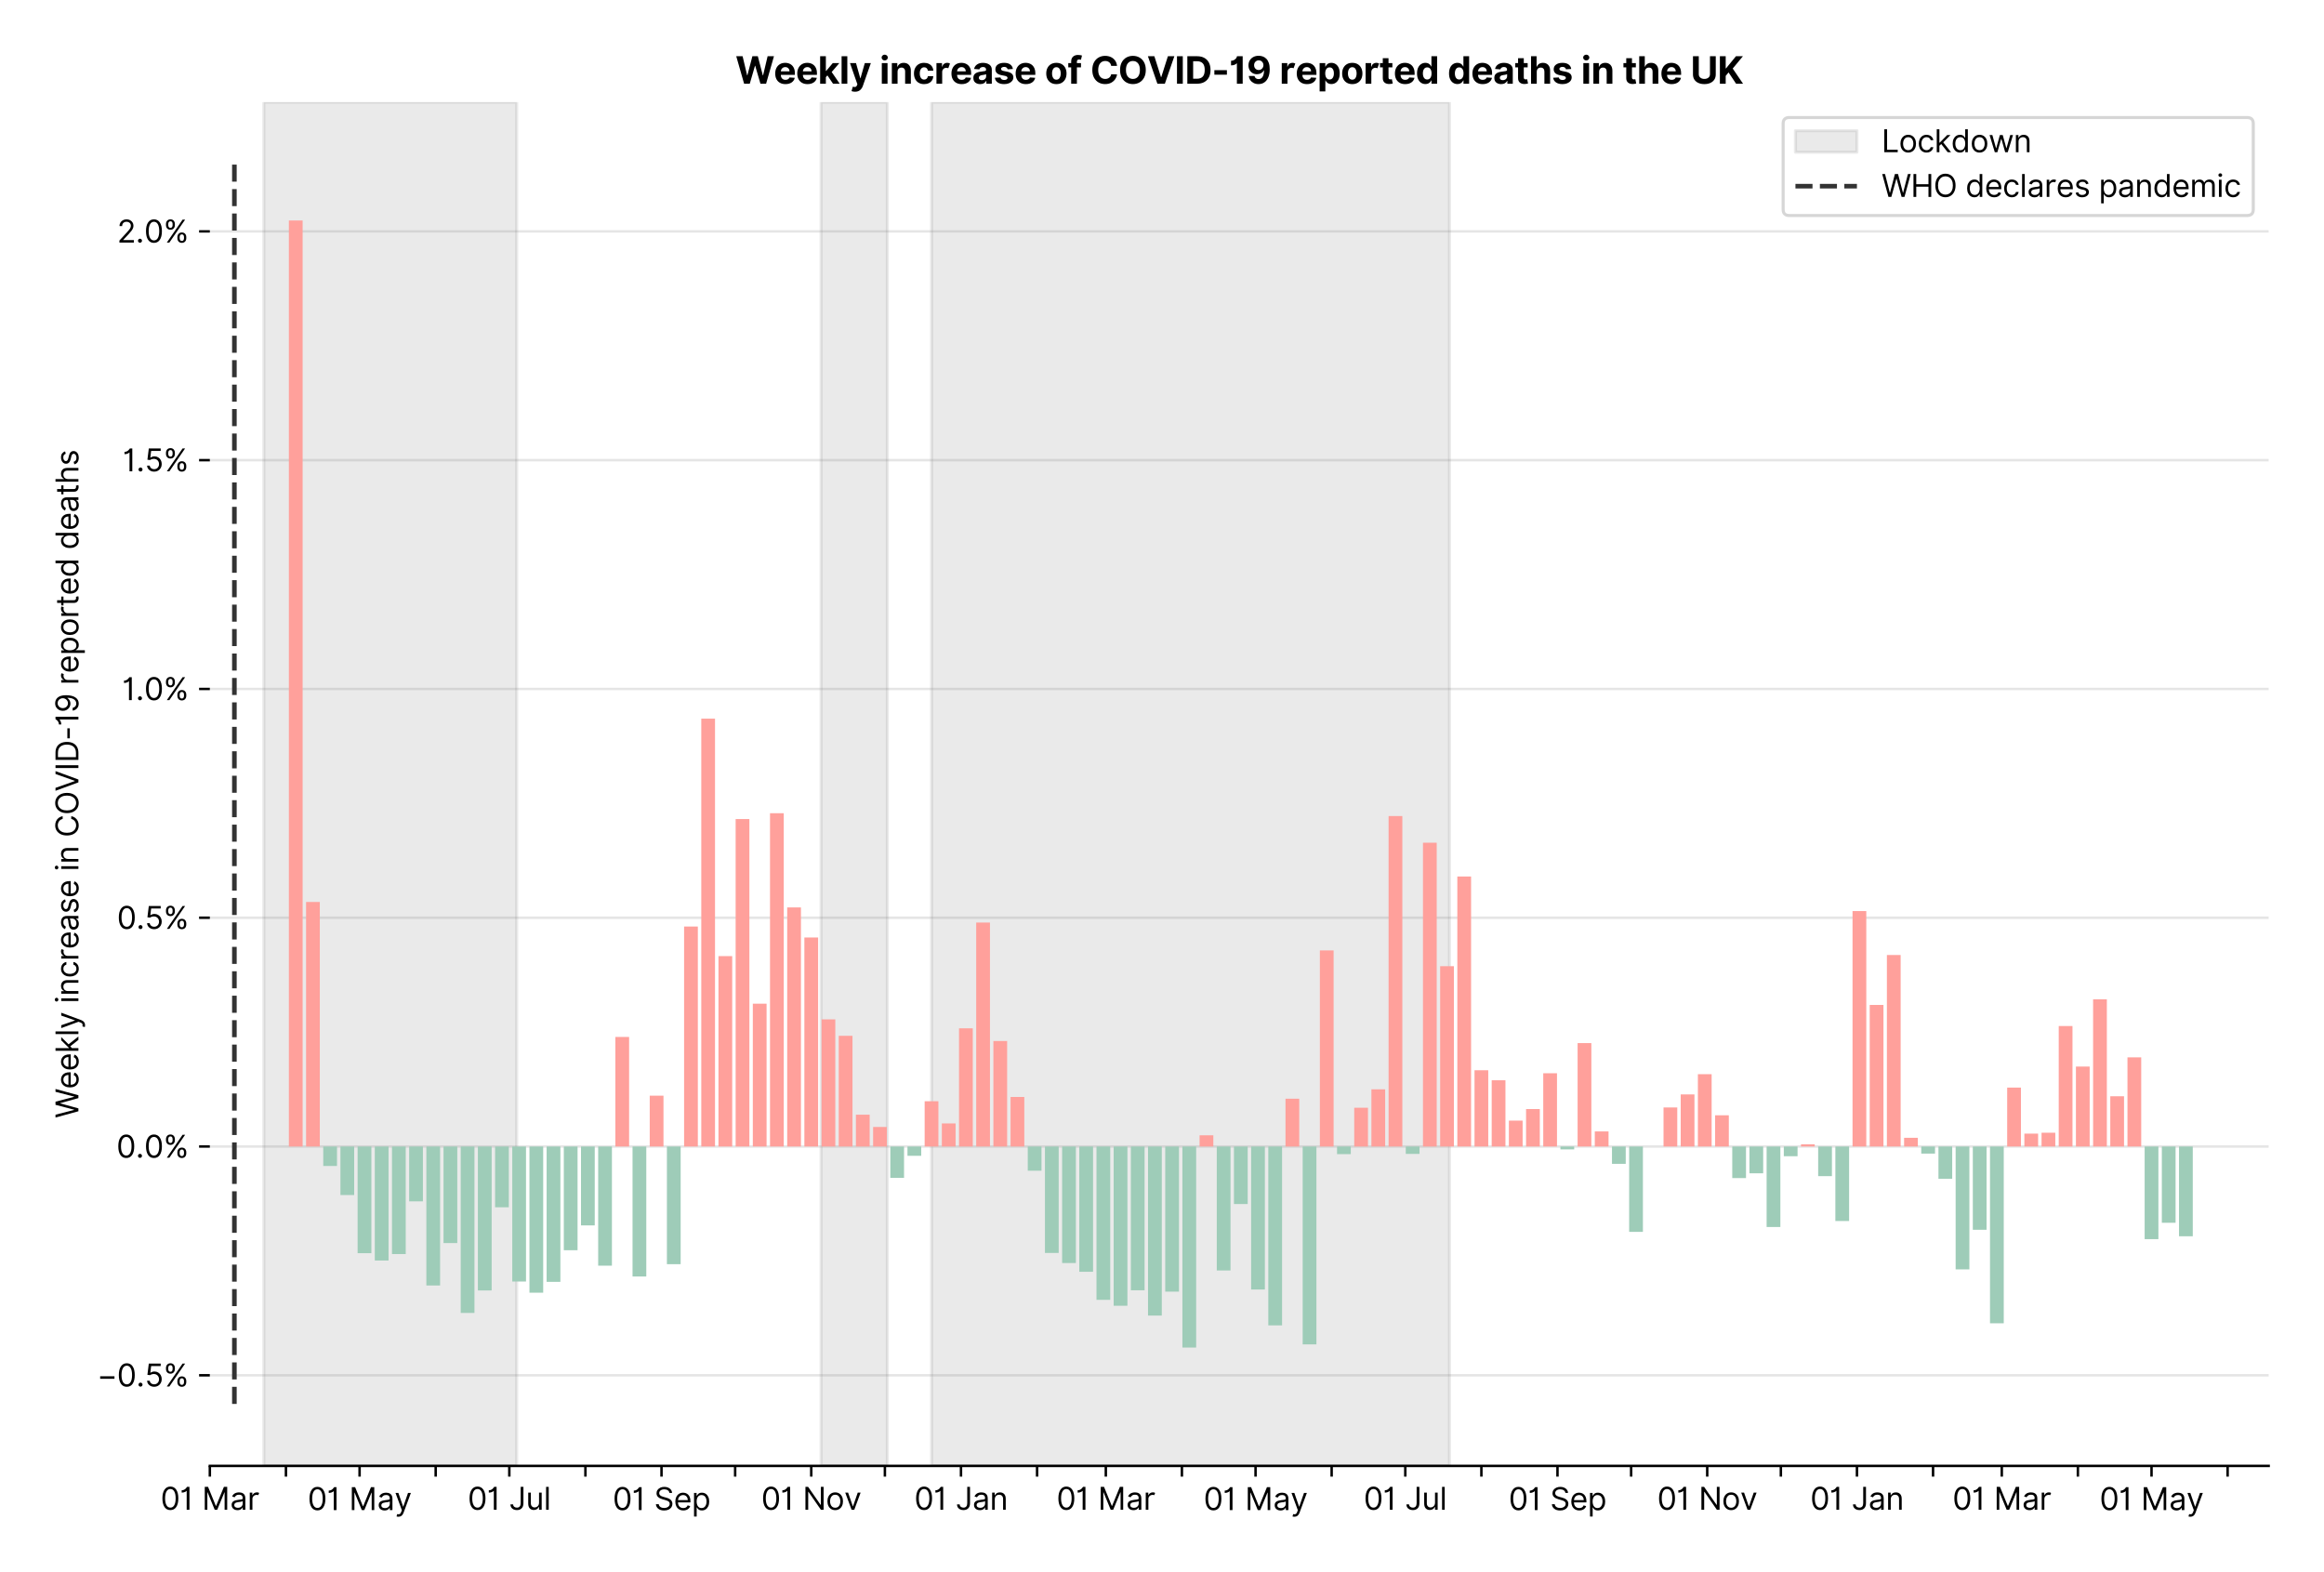 <?xml version="1.0" encoding="utf-8" standalone="no"?>
<!DOCTYPE svg PUBLIC "-//W3C//DTD SVG 1.1//EN"
  "http://www.w3.org/Graphics/SVG/1.1/DTD/svg11.dtd">
<svg xmlns:xlink="http://www.w3.org/1999/xlink" viewBox="0 0 755.848 511.234" xmlns="http://www.w3.org/2000/svg" version="1.1">
 <defs>
  <style type="text/css">*{stroke-linejoin: round; stroke-linecap: butt}</style>
 </defs>
 <g id="figure_1">
  <g id="patch_1">
   <path d="M 0 511.234 
L 755.848 511.234 
L 755.848 0 
L 0 0 
z
" style="fill: #ffffff"/>
  </g>
  <g id="axes_1">
   <g id="patch_2">
    <path d="M 68.248 476.745 
L 737.848 476.745 
L 737.848 33.225 
L 68.248 33.225 
z
" style="fill: #ffffff"/>
   </g>
   <g id="matplotlib.axis_1">
    <g id="xtick_1">
     <g id="line2d_1">
      <defs>
       <path id="mb54ce13600" d="M 0 0 
L 0 3.5 
" style="stroke: #000000; stroke-width: 0.8"/>
      </defs>
      <g>
       <use xlink:href="#mb54ce13600" x="68.248" y="476.745" style="stroke: #000000; stroke-width: 0.8"/>
      </g>
     </g>
     <g id="text_1">
      <!-- 01 Mar -->
      <g transform="translate(52.212 491.018)scale(0.1 -0.1)">
       <defs>
        <path id="Inter-Regular-30" d="M 2000 -64 
Q 1230 -64 806 561 
Q 382 1186 382 2327 
Q 382 3459 809 4088 
Q 1236 4718 2000 4718 
Q 2764 4718 3191 4088 
Q 3618 3459 3618 2327 
Q 3618 1186 3194 561 
Q 2771 -64 2000 -64 
z
M 2000 436 
Q 2509 436 2791 927 
Q 3073 1418 3073 2327 
Q 3073 3234 2789 3730 
Q 2505 4227 2000 4227 
Q 1496 4227 1211 3730 
Q 927 3234 927 2327 
Q 927 1418 1210 927 
Q 1493 436 2000 436 
z
" transform="scale(0.016)"/>
        <path id="Inter-Regular-31" d="M 1973 4655 
L 1973 0 
L 1409 0 
L 1409 3836 
L 1373 3836 
Q 1341 3773 1209 3692 
Q 1077 3611 868 3551 
Q 659 3491 391 3491 
L 391 3964 
Q 661 3964 859 4061 
Q 1057 4159 1190 4291 
Q 1323 4423 1392 4529 
Q 1461 4636 1473 4655 
L 1973 4655 
z
" transform="scale(0.016)"/>
        <path id="Inter-Regular-20" transform="scale(0.016)"/>
        <path id="Inter-Regular-4d" d="M 564 4655 
L 1236 4655 
L 2818 791 
L 2873 791 
L 4455 4655 
L 5127 4655 
L 5127 0 
L 4600 0 
L 4600 3536 
L 4555 3536 
L 3100 0 
L 2591 0 
L 1136 3536 
L 1091 3536 
L 1091 0 
L 564 0 
L 564 4655 
z
" transform="scale(0.016)"/>
        <path id="Inter-Regular-61" d="M 1518 -82 
Q 1186 -82 916 44 
Q 646 170 486 410 
Q 327 650 327 991 
Q 327 1291 445 1478 
Q 564 1666 761 1773 
Q 959 1880 1199 1933 
Q 1439 1986 1682 2018 
Q 2000 2059 2199 2080 
Q 2398 2102 2490 2154 
Q 2582 2207 2582 2336 
L 2582 2355 
Q 2582 2691 2399 2877 
Q 2216 3064 1846 3064 
Q 1461 3064 1243 2895 
Q 1025 2727 936 2536 
L 427 2718 
Q 564 3036 792 3214 
Q 1021 3393 1292 3464 
Q 1564 3536 1827 3536 
Q 1996 3536 2215 3496 
Q 2434 3457 2640 3334 
Q 2846 3211 2982 2963 
Q 3118 2716 3118 2300 
L 3118 0 
L 2582 0 
L 2582 473 
L 2555 473 
Q 2500 359 2373 229 
Q 2246 100 2034 9 
Q 1823 -82 1518 -82 
z
M 1600 400 
Q 1918 400 2137 525 
Q 2357 650 2469 847 
Q 2582 1045 2582 1264 
L 2582 1755 
Q 2548 1714 2433 1681 
Q 2318 1648 2169 1624 
Q 2021 1600 1881 1583 
Q 1741 1566 1655 1555 
Q 1446 1527 1265 1467 
Q 1084 1407 974 1287 
Q 864 1168 864 964 
Q 864 684 1072 542 
Q 1280 400 1600 400 
z
" transform="scale(0.016)"/>
        <path id="Inter-Regular-72" d="M 491 0 
L 491 3491 
L 1009 3491 
L 1009 2964 
L 1046 2964 
Q 1139 3223 1389 3384 
Q 1639 3545 1955 3545 
Q 2100 3545 2209 3511 
Q 2318 3477 2400 3418 
L 2218 2964 
Q 2161 2993 2085 3010 
Q 2009 3027 1909 3027 
Q 1527 3027 1277 2794 
Q 1027 2561 1027 2209 
L 1027 0 
L 491 0 
z
" transform="scale(0.016)"/>
       </defs>
       <use xlink:href="#Inter-Regular-30"/>
       <use xlink:href="#Inter-Regular-31" x="62.5"/>
       <use xlink:href="#Inter-Regular-20" x="106.676"/>
       <use xlink:href="#Inter-Regular-4d" x="134.801"/>
       <use xlink:href="#Inter-Regular-61" x="225.994"/>
       <use xlink:href="#Inter-Regular-72" x="282.386"/>
      </g>
     </g>
    </g>
    <g id="xtick_2">
     <g id="line2d_2">
      <g>
       <use xlink:href="#mb54ce13600" x="92.998" y="476.745" style="stroke: #000000; stroke-width: 0.8"/>
      </g>
     </g>
    </g>
    <g id="xtick_3">
     <g id="line2d_3">
      <g>
       <use xlink:href="#mb54ce13600" x="116.949" y="476.745" style="stroke: #000000; stroke-width: 0.8"/>
      </g>
     </g>
     <g id="text_2">
      <!-- 01 May -->
      <g transform="translate(100.045 491.117)scale(0.1 -0.1)">
       <defs>
        <path id="Inter-Regular-79" d="M 818 -1355 
Q 682 -1355 575 -1333 
Q 468 -1311 427 -1291 
L 564 -818 
Q 857 -893 1053 -814 
Q 1250 -736 1391 -345 
L 1509 -18 
L 218 3491 
L 800 3491 
L 1764 709 
L 1800 709 
L 2764 3491 
L 3346 3491 
L 1846 -564 
Q 1550 -1355 818 -1355 
z
" transform="scale(0.016)"/>
       </defs>
       <use xlink:href="#Inter-Regular-30"/>
       <use xlink:href="#Inter-Regular-31" x="62.5"/>
       <use xlink:href="#Inter-Regular-20" x="106.676"/>
       <use xlink:href="#Inter-Regular-4d" x="134.801"/>
       <use xlink:href="#Inter-Regular-61" x="225.994"/>
       <use xlink:href="#Inter-Regular-79" x="282.386"/>
      </g>
     </g>
    </g>
    <g id="xtick_4">
     <g id="line2d_4">
      <g>
       <use xlink:href="#mb54ce13600" x="141.698" y="476.745" style="stroke: #000000; stroke-width: 0.8"/>
      </g>
     </g>
    </g>
    <g id="xtick_5">
     <g id="line2d_5">
      <g>
       <use xlink:href="#mb54ce13600" x="165.649" y="476.745" style="stroke: #000000; stroke-width: 0.8"/>
      </g>
     </g>
     <g id="text_3">
      <!-- 01 Jul -->
      <g transform="translate(152.105 491.018)scale(0.1 -0.1)">
       <defs>
        <path id="Inter-Regular-4a" d="M 2346 4655 
L 2909 4655 
L 2909 1327 
Q 2909 657 2549 296 
Q 2189 -64 1582 -64 
Q 1200 -64 902 76 
Q 605 216 434 475 
Q 264 734 264 1091 
L 818 1091 
Q 818 795 1034 615 
Q 1250 436 1582 436 
Q 1948 436 2147 664 
Q 2346 893 2346 1327 
L 2346 4655 
z
" transform="scale(0.016)"/>
        <path id="Inter-Regular-75" d="M 2691 1427 
L 2691 3491 
L 3227 3491 
L 3227 0 
L 2691 0 
L 2691 591 
L 2655 591 
Q 2532 325 2273 140 
Q 2014 -45 1618 -45 
Q 1127 -45 809 280 
Q 491 605 491 1273 
L 491 3491 
L 1027 3491 
L 1027 1309 
Q 1027 927 1242 700 
Q 1457 473 1791 473 
Q 1991 473 2199 575 
Q 2407 677 2549 888 
Q 2691 1100 2691 1427 
z
" transform="scale(0.016)"/>
        <path id="Inter-Regular-6c" d="M 1027 4655 
L 1027 0 
L 491 0 
L 491 4655 
L 1027 4655 
z
" transform="scale(0.016)"/>
       </defs>
       <use xlink:href="#Inter-Regular-30"/>
       <use xlink:href="#Inter-Regular-31" x="62.5"/>
       <use xlink:href="#Inter-Regular-20" x="106.676"/>
       <use xlink:href="#Inter-Regular-4a" x="134.801"/>
       <use xlink:href="#Inter-Regular-75" x="189.063"/>
       <use xlink:href="#Inter-Regular-6c" x="247.159"/>
      </g>
     </g>
    </g>
    <g id="xtick_6">
     <g id="line2d_6">
      <g>
       <use xlink:href="#mb54ce13600" x="190.398" y="476.745" style="stroke: #000000; stroke-width: 0.8"/>
      </g>
     </g>
    </g>
    <g id="xtick_7">
     <g id="line2d_7">
      <g>
       <use xlink:href="#mb54ce13600" x="215.147" y="476.745" style="stroke: #000000; stroke-width: 0.8"/>
      </g>
     </g>
     <g id="text_4">
      <!-- 01 Sep -->
      <g transform="translate(199.26 491.117)scale(0.1 -0.1)">
       <defs>
        <path id="Inter-Regular-53" d="M 3109 3491 
Q 3068 3836 2777 4027 
Q 2486 4218 2064 4218 
Q 1600 4218 1318 3999 
Q 1036 3780 1036 3445 
Q 1036 3195 1189 3042 
Q 1343 2889 1553 2803 
Q 1764 2718 1936 2673 
L 2409 2545 
Q 2591 2498 2815 2414 
Q 3039 2330 3244 2185 
Q 3450 2041 3584 1816 
Q 3718 1591 3718 1264 
Q 3718 886 3521 581 
Q 3325 277 2949 97 
Q 2573 -82 2036 -82 
Q 1286 -82 845 272 
Q 405 627 364 1200 
L 946 1200 
Q 968 936 1124 764 
Q 1280 593 1519 510 
Q 1759 427 2036 427 
Q 2359 427 2616 533 
Q 2873 639 3023 828 
Q 3173 1018 3173 1273 
Q 3173 1505 3043 1650 
Q 2914 1795 2702 1886 
Q 2491 1977 2246 2045 
L 1673 2209 
Q 1127 2366 809 2657 
Q 491 2948 491 3418 
Q 491 3809 703 4101 
Q 916 4393 1276 4555 
Q 1636 4718 2082 4718 
Q 2532 4718 2882 4558 
Q 3232 4398 3437 4120 
Q 3643 3843 3655 3491 
L 3109 3491 
z
" transform="scale(0.016)"/>
        <path id="Inter-Regular-65" d="M 1955 -73 
Q 1450 -73 1085 151 
Q 721 375 524 778 
Q 327 1182 327 1718 
Q 327 2255 524 2665 
Q 721 3075 1074 3305 
Q 1427 3536 1900 3536 
Q 2173 3536 2439 3445 
Q 2705 3355 2923 3151 
Q 3141 2948 3270 2614 
Q 3400 2280 3400 1791 
L 3400 1564 
L 866 1564 
Q 884 1005 1183 707 
Q 1482 409 1955 409 
Q 2271 409 2498 545 
Q 2725 682 2827 955 
L 3346 809 
Q 3223 414 2854 170 
Q 2486 -73 1955 -73 
z
M 866 2027 
L 2855 2027 
Q 2855 2470 2595 2762 
Q 2336 3055 1900 3055 
Q 1593 3055 1368 2911 
Q 1143 2768 1013 2533 
Q 884 2298 866 2027 
z
" transform="scale(0.016)"/>
        <path id="Inter-Regular-70" d="M 491 -1309 
L 491 3491 
L 1009 3491 
L 1009 2936 
L 1073 2936 
Q 1132 3027 1237 3169 
Q 1343 3311 1542 3423 
Q 1741 3536 2082 3536 
Q 2523 3536 2859 3315 
Q 3196 3095 3384 2690 
Q 3573 2286 3573 1736 
Q 3573 1182 3384 776 
Q 3196 370 2861 148 
Q 2527 -73 2091 -73 
Q 1755 -73 1552 39 
Q 1350 152 1241 296 
Q 1132 441 1073 536 
L 1027 536 
L 1027 -1309 
L 491 -1309 
z
M 1018 1745 
Q 1018 1152 1276 780 
Q 1534 409 2018 409 
Q 2355 409 2581 587 
Q 2807 766 2921 1069 
Q 3036 1373 3036 1745 
Q 3036 2114 2923 2410 
Q 2811 2707 2585 2881 
Q 2359 3055 2018 3055 
Q 1527 3055 1272 2693 
Q 1018 2332 1018 1745 
z
" transform="scale(0.016)"/>
       </defs>
       <use xlink:href="#Inter-Regular-30"/>
       <use xlink:href="#Inter-Regular-31" x="62.5"/>
       <use xlink:href="#Inter-Regular-20" x="106.676"/>
       <use xlink:href="#Inter-Regular-53" x="134.801"/>
       <use xlink:href="#Inter-Regular-65" x="198.58"/>
       <use xlink:href="#Inter-Regular-70" x="256.818"/>
      </g>
     </g>
    </g>
    <g id="xtick_8">
     <g id="line2d_8">
      <g>
       <use xlink:href="#mb54ce13600" x="239.098" y="476.745" style="stroke: #000000; stroke-width: 0.8"/>
      </g>
     </g>
    </g>
    <g id="xtick_9">
     <g id="line2d_9">
      <g>
       <use xlink:href="#mb54ce13600" x="263.847" y="476.745" style="stroke: #000000; stroke-width: 0.8"/>
      </g>
     </g>
     <g id="text_5">
      <!-- 01 Nov -->
      <g transform="translate(247.576 491.018)scale(0.1 -0.1)">
       <defs>
        <path id="Inter-Regular-4e" d="M 4255 4655 
L 4255 0 
L 3709 0 
L 1173 3655 
L 1127 3655 
L 1127 0 
L 564 0 
L 564 4655 
L 1109 4655 
L 3655 991 
L 3700 991 
L 3700 4655 
L 4255 4655 
z
" transform="scale(0.016)"/>
        <path id="Inter-Regular-6f" d="M 1909 -73 
Q 1436 -73 1080 152 
Q 725 377 526 781 
Q 327 1186 327 1727 
Q 327 2273 526 2679 
Q 725 3086 1080 3311 
Q 1436 3536 1909 3536 
Q 2382 3536 2737 3311 
Q 3093 3086 3292 2679 
Q 3491 2273 3491 1727 
Q 3491 1186 3292 781 
Q 3093 377 2737 152 
Q 2382 -73 1909 -73 
z
M 1909 409 
Q 2268 409 2500 593 
Q 2732 777 2843 1077 
Q 2955 1377 2955 1727 
Q 2955 2077 2843 2379 
Q 2732 2682 2500 2868 
Q 2268 3055 1909 3055 
Q 1550 3055 1318 2868 
Q 1086 2682 975 2379 
Q 864 2077 864 1727 
Q 864 1377 975 1077 
Q 1086 777 1318 593 
Q 1550 409 1909 409 
z
" transform="scale(0.016)"/>
        <path id="Inter-Regular-76" d="M 3346 3491 
L 2055 0 
L 1509 0 
L 218 3491 
L 800 3491 
L 1764 709 
L 1800 709 
L 2764 3491 
L 3346 3491 
z
" transform="scale(0.016)"/>
       </defs>
       <use xlink:href="#Inter-Regular-30"/>
       <use xlink:href="#Inter-Regular-31" x="62.5"/>
       <use xlink:href="#Inter-Regular-20" x="106.676"/>
       <use xlink:href="#Inter-Regular-4e" x="134.801"/>
       <use xlink:href="#Inter-Regular-6f" x="210.085"/>
       <use xlink:href="#Inter-Regular-76" x="269.744"/>
      </g>
     </g>
    </g>
    <g id="xtick_10">
     <g id="line2d_10">
      <g>
       <use xlink:href="#mb54ce13600" x="287.798" y="476.745" style="stroke: #000000; stroke-width: 0.8"/>
      </g>
     </g>
    </g>
    <g id="xtick_11">
     <g id="line2d_11">
      <g>
       <use xlink:href="#mb54ce13600" x="312.547" y="476.745" style="stroke: #000000; stroke-width: 0.8"/>
      </g>
     </g>
     <g id="text_6">
      <!-- 01 Jan -->
      <g transform="translate(297.348 491.018)scale(0.1 -0.1)">
       <defs>
        <path id="Inter-Regular-6e" d="M 1027 2100 
L 1027 0 
L 491 0 
L 491 3491 
L 1009 3491 
L 1009 2945 
L 1055 2945 
Q 1177 3211 1427 3373 
Q 1677 3536 2073 3536 
Q 2602 3536 2928 3211 
Q 3255 2886 3255 2218 
L 3255 0 
L 2718 0 
L 2718 2182 
Q 2718 2593 2504 2824 
Q 2291 3055 1918 3055 
Q 1534 3055 1280 2806 
Q 1027 2557 1027 2100 
z
" transform="scale(0.016)"/>
       </defs>
       <use xlink:href="#Inter-Regular-30"/>
       <use xlink:href="#Inter-Regular-31" x="62.5"/>
       <use xlink:href="#Inter-Regular-20" x="106.676"/>
       <use xlink:href="#Inter-Regular-4a" x="134.801"/>
       <use xlink:href="#Inter-Regular-61" x="189.063"/>
       <use xlink:href="#Inter-Regular-6e" x="245.455"/>
      </g>
     </g>
    </g>
    <g id="xtick_12">
     <g id="line2d_12">
      <g>
       <use xlink:href="#mb54ce13600" x="337.296" y="476.745" style="stroke: #000000; stroke-width: 0.8"/>
      </g>
     </g>
    </g>
    <g id="xtick_13">
     <g id="line2d_13">
      <g>
       <use xlink:href="#mb54ce13600" x="359.651" y="476.745" style="stroke: #000000; stroke-width: 0.8"/>
      </g>
     </g>
     <g id="text_7">
      <!-- 01 Mar -->
      <g transform="translate(343.614 491.018)scale(0.1 -0.1)">
       <use xlink:href="#Inter-Regular-30"/>
       <use xlink:href="#Inter-Regular-31" x="62.5"/>
       <use xlink:href="#Inter-Regular-20" x="106.676"/>
       <use xlink:href="#Inter-Regular-4d" x="134.801"/>
       <use xlink:href="#Inter-Regular-61" x="225.994"/>
       <use xlink:href="#Inter-Regular-72" x="282.386"/>
      </g>
     </g>
    </g>
    <g id="xtick_14">
     <g id="line2d_14">
      <g>
       <use xlink:href="#mb54ce13600" x="384.4" y="476.745" style="stroke: #000000; stroke-width: 0.8"/>
      </g>
     </g>
    </g>
    <g id="xtick_15">
     <g id="line2d_15">
      <g>
       <use xlink:href="#mb54ce13600" x="408.351" y="476.745" style="stroke: #000000; stroke-width: 0.8"/>
      </g>
     </g>
     <g id="text_8">
      <!-- 01 May -->
      <g transform="translate(391.448 491.117)scale(0.1 -0.1)">
       <use xlink:href="#Inter-Regular-30"/>
       <use xlink:href="#Inter-Regular-31" x="62.5"/>
       <use xlink:href="#Inter-Regular-20" x="106.676"/>
       <use xlink:href="#Inter-Regular-4d" x="134.801"/>
       <use xlink:href="#Inter-Regular-61" x="225.994"/>
       <use xlink:href="#Inter-Regular-79" x="282.386"/>
      </g>
     </g>
    </g>
    <g id="xtick_16">
     <g id="line2d_16">
      <g>
       <use xlink:href="#mb54ce13600" x="433.1" y="476.745" style="stroke: #000000; stroke-width: 0.8"/>
      </g>
     </g>
    </g>
    <g id="xtick_17">
     <g id="line2d_17">
      <g>
       <use xlink:href="#mb54ce13600" x="457.051" y="476.745" style="stroke: #000000; stroke-width: 0.8"/>
      </g>
     </g>
     <g id="text_9">
      <!-- 01 Jul -->
      <g transform="translate(443.507 491.018)scale(0.1 -0.1)">
       <use xlink:href="#Inter-Regular-30"/>
       <use xlink:href="#Inter-Regular-31" x="62.5"/>
       <use xlink:href="#Inter-Regular-20" x="106.676"/>
       <use xlink:href="#Inter-Regular-4a" x="134.801"/>
       <use xlink:href="#Inter-Regular-75" x="189.063"/>
       <use xlink:href="#Inter-Regular-6c" x="247.159"/>
      </g>
     </g>
    </g>
    <g id="xtick_18">
     <g id="line2d_18">
      <g>
       <use xlink:href="#mb54ce13600" x="481.8" y="476.745" style="stroke: #000000; stroke-width: 0.8"/>
      </g>
     </g>
    </g>
    <g id="xtick_19">
     <g id="line2d_19">
      <g>
       <use xlink:href="#mb54ce13600" x="506.549" y="476.745" style="stroke: #000000; stroke-width: 0.8"/>
      </g>
     </g>
     <g id="text_10">
      <!-- 01 Sep -->
      <g transform="translate(490.662 491.117)scale(0.1 -0.1)">
       <use xlink:href="#Inter-Regular-30"/>
       <use xlink:href="#Inter-Regular-31" x="62.5"/>
       <use xlink:href="#Inter-Regular-20" x="106.676"/>
       <use xlink:href="#Inter-Regular-53" x="134.801"/>
       <use xlink:href="#Inter-Regular-65" x="198.58"/>
       <use xlink:href="#Inter-Regular-70" x="256.818"/>
      </g>
     </g>
    </g>
    <g id="xtick_20">
     <g id="line2d_20">
      <g>
       <use xlink:href="#mb54ce13600" x="530.5" y="476.745" style="stroke: #000000; stroke-width: 0.8"/>
      </g>
     </g>
    </g>
    <g id="xtick_21">
     <g id="line2d_21">
      <g>
       <use xlink:href="#mb54ce13600" x="555.249" y="476.745" style="stroke: #000000; stroke-width: 0.8"/>
      </g>
     </g>
     <g id="text_11">
      <!-- 01 Nov -->
      <g transform="translate(538.978 491.018)scale(0.1 -0.1)">
       <use xlink:href="#Inter-Regular-30"/>
       <use xlink:href="#Inter-Regular-31" x="62.5"/>
       <use xlink:href="#Inter-Regular-20" x="106.676"/>
       <use xlink:href="#Inter-Regular-4e" x="134.801"/>
       <use xlink:href="#Inter-Regular-6f" x="210.085"/>
       <use xlink:href="#Inter-Regular-76" x="269.744"/>
      </g>
     </g>
    </g>
    <g id="xtick_22">
     <g id="line2d_22">
      <g>
       <use xlink:href="#mb54ce13600" x="579.2" y="476.745" style="stroke: #000000; stroke-width: 0.8"/>
      </g>
     </g>
    </g>
    <g id="xtick_23">
     <g id="line2d_23">
      <g>
       <use xlink:href="#mb54ce13600" x="603.949" y="476.745" style="stroke: #000000; stroke-width: 0.8"/>
      </g>
     </g>
     <g id="text_12">
      <!-- 01 Jan -->
      <g transform="translate(588.75 491.018)scale(0.1 -0.1)">
       <use xlink:href="#Inter-Regular-30"/>
       <use xlink:href="#Inter-Regular-31" x="62.5"/>
       <use xlink:href="#Inter-Regular-20" x="106.676"/>
       <use xlink:href="#Inter-Regular-4a" x="134.801"/>
       <use xlink:href="#Inter-Regular-61" x="189.063"/>
       <use xlink:href="#Inter-Regular-6e" x="245.455"/>
      </g>
     </g>
    </g>
    <g id="xtick_24">
     <g id="line2d_24">
      <g>
       <use xlink:href="#mb54ce13600" x="628.699" y="476.745" style="stroke: #000000; stroke-width: 0.8"/>
      </g>
     </g>
    </g>
    <g id="xtick_25">
     <g id="line2d_25">
      <g>
       <use xlink:href="#mb54ce13600" x="651.053" y="476.745" style="stroke: #000000; stroke-width: 0.8"/>
      </g>
     </g>
     <g id="text_13">
      <!-- 01 Mar -->
      <g transform="translate(635.016 491.018)scale(0.1 -0.1)">
       <use xlink:href="#Inter-Regular-30"/>
       <use xlink:href="#Inter-Regular-31" x="62.5"/>
       <use xlink:href="#Inter-Regular-20" x="106.676"/>
       <use xlink:href="#Inter-Regular-4d" x="134.801"/>
       <use xlink:href="#Inter-Regular-61" x="225.994"/>
       <use xlink:href="#Inter-Regular-72" x="282.386"/>
      </g>
     </g>
    </g>
    <g id="xtick_26">
     <g id="line2d_26">
      <g>
       <use xlink:href="#mb54ce13600" x="675.802" y="476.745" style="stroke: #000000; stroke-width: 0.8"/>
      </g>
     </g>
    </g>
    <g id="xtick_27">
     <g id="line2d_27">
      <g>
       <use xlink:href="#mb54ce13600" x="699.753" y="476.745" style="stroke: #000000; stroke-width: 0.8"/>
      </g>
     </g>
     <g id="text_14">
      <!-- 01 May -->
      <g transform="translate(682.85 491.117)scale(0.1 -0.1)">
       <use xlink:href="#Inter-Regular-30"/>
       <use xlink:href="#Inter-Regular-31" x="62.5"/>
       <use xlink:href="#Inter-Regular-20" x="106.676"/>
       <use xlink:href="#Inter-Regular-4d" x="134.801"/>
       <use xlink:href="#Inter-Regular-61" x="225.994"/>
       <use xlink:href="#Inter-Regular-79" x="282.386"/>
      </g>
     </g>
    </g>
    <g id="xtick_28">
     <g id="line2d_28">
      <g>
       <use xlink:href="#mb54ce13600" x="724.502" y="476.745" style="stroke: #000000; stroke-width: 0.8"/>
      </g>
     </g>
    </g>
   </g>
   <g id="matplotlib.axis_2">
    <g id="ytick_1">
     <g id="line2d_29">
      <path d="M 68.248 447.282 
L 737.848 447.282 
" clip-path="url(#p46c092c1c6)" style="fill: none; stroke: #e5e5e5; stroke-width: 0.8; stroke-linecap: square"/>
     </g>
     <g id="line2d_30">
      <defs>
       <path id="m3bb6e610cc" d="M 0 0 
L -3.5 0 
" style="stroke: #000000; stroke-width: 0.8"/>
      </defs>
      <g>
       <use xlink:href="#m3bb6e610cc" x="68.248" y="447.282" style="stroke: #000000; stroke-width: 0.8"/>
      </g>
     </g>
     <g id="text_15">
      <!-- −0.5% -->
      <g transform="translate(31.617 450.919)scale(0.1 -0.1)">
       <defs>
        <path id="Inter-Regular-2212" d="M 3509 2073 
L 3509 1564 
L 600 1564 
L 600 2073 
L 3509 2073 
z
" transform="scale(0.016)"/>
        <path id="Inter-Regular-2e" d="M 882 -36 
Q 714 -36 593 84 
Q 473 205 473 373 
Q 473 541 593 661 
Q 714 782 882 782 
Q 1050 782 1170 661 
Q 1291 541 1291 373 
Q 1291 205 1170 84 
Q 1050 -36 882 -36 
z
" transform="scale(0.016)"/>
        <path id="Inter-Regular-35" d="M 1936 -64 
Q 1536 -64 1216 95 
Q 896 255 702 532 
Q 509 809 491 1164 
L 1036 1164 
Q 1068 848 1324 642 
Q 1580 436 1936 436 
Q 2223 436 2447 570 
Q 2671 705 2799 940 
Q 2927 1175 2927 1473 
Q 2927 1777 2794 2017 
Q 2661 2257 2429 2395 
Q 2198 2534 1900 2536 
Q 1686 2539 1461 2472 
Q 1236 2405 1091 2300 
L 564 2364 
L 846 4655 
L 3264 4655 
L 3264 4155 
L 1318 4155 
L 1155 2782 
L 1182 2782 
Q 1325 2895 1541 2970 
Q 1757 3045 1991 3045 
Q 2418 3045 2753 2842 
Q 3089 2639 3281 2286 
Q 3473 1934 3473 1482 
Q 3473 1036 3274 687 
Q 3075 339 2727 137 
Q 2380 -64 1936 -64 
z
" transform="scale(0.016)"/>
        <path id="Inter-Regular-25" d="M 2855 873 
L 2855 1118 
Q 2855 1373 2960 1585 
Q 3066 1798 3269 1926 
Q 3473 2055 3764 2055 
Q 4059 2055 4259 1926 
Q 4459 1798 4561 1585 
Q 4664 1373 4664 1118 
L 4664 873 
Q 4664 618 4560 405 
Q 4457 193 4256 64 
Q 4055 -64 3764 -64 
Q 3468 -64 3266 64 
Q 3064 193 2959 405 
Q 2855 618 2855 873 
z
M 536 3536 
L 536 3782 
Q 536 4036 642 4248 
Q 748 4461 951 4589 
Q 1155 4718 1446 4718 
Q 1741 4718 1941 4589 
Q 2141 4461 2243 4248 
Q 2346 4036 2346 3782 
L 2346 3536 
Q 2346 3282 2242 3069 
Q 2139 2857 1937 2728 
Q 1736 2600 1446 2600 
Q 1150 2600 948 2728 
Q 746 2857 641 3069 
Q 536 3282 536 3536 
z
M 709 0 
L 3909 4655 
L 4427 4655 
L 1227 0 
L 709 0 
z
M 3318 1118 
L 3318 873 
Q 3318 661 3418 494 
Q 3518 327 3764 327 
Q 4002 327 4101 494 
Q 4200 661 4200 873 
L 4200 1118 
Q 4200 1330 4104 1497 
Q 4009 1664 3764 1664 
Q 3525 1664 3421 1497 
Q 3318 1330 3318 1118 
z
M 1000 3782 
L 1000 3536 
Q 1000 3325 1100 3158 
Q 1200 2991 1446 2991 
Q 1684 2991 1783 3158 
Q 1882 3325 1882 3536 
L 1882 3782 
Q 1882 3993 1786 4160 
Q 1691 4327 1446 4327 
Q 1207 4327 1103 4160 
Q 1000 3993 1000 3782 
z
" transform="scale(0.016)"/>
       </defs>
       <use xlink:href="#Inter-Regular-2212"/>
       <use xlink:href="#Inter-Regular-30" x="64.205"/>
       <use xlink:href="#Inter-Regular-2e" x="126.705"/>
       <use xlink:href="#Inter-Regular-35" x="154.261"/>
       <use xlink:href="#Inter-Regular-25" x="215.057"/>
      </g>
     </g>
    </g>
    <g id="ytick_2">
     <g id="line2d_31">
      <path d="M 68.248 372.876 
L 737.848 372.876 
" clip-path="url(#p46c092c1c6)" style="fill: none; stroke: #e5e5e5; stroke-width: 0.8; stroke-linecap: square"/>
     </g>
     <g id="line2d_32">
      <g>
       <use xlink:href="#m3bb6e610cc" x="68.248" y="372.876" style="stroke: #000000; stroke-width: 0.8"/>
      </g>
     </g>
     <g id="text_16">
      <!-- 0.0% -->
      <g transform="translate(37.867 376.512)scale(0.1 -0.1)">
       <use xlink:href="#Inter-Regular-30"/>
       <use xlink:href="#Inter-Regular-2e" x="62.5"/>
       <use xlink:href="#Inter-Regular-30" x="90.057"/>
       <use xlink:href="#Inter-Regular-25" x="152.557"/>
      </g>
     </g>
    </g>
    <g id="ytick_3">
     <g id="line2d_33">
      <path d="M 68.248 298.469 
L 737.848 298.469 
" clip-path="url(#p46c092c1c6)" style="fill: none; stroke: #e5e5e5; stroke-width: 0.8; stroke-linecap: square"/>
     </g>
     <g id="line2d_34">
      <g>
       <use xlink:href="#m3bb6e610cc" x="68.248" y="298.469" style="stroke: #000000; stroke-width: 0.8"/>
      </g>
     </g>
     <g id="text_17">
      <!-- 0.5% -->
      <g transform="translate(38.038 302.106)scale(0.1 -0.1)">
       <use xlink:href="#Inter-Regular-30"/>
       <use xlink:href="#Inter-Regular-2e" x="62.5"/>
       <use xlink:href="#Inter-Regular-35" x="90.057"/>
       <use xlink:href="#Inter-Regular-25" x="150.852"/>
      </g>
     </g>
    </g>
    <g id="ytick_4">
     <g id="line2d_35">
      <path d="M 68.248 224.063 
L 737.848 224.063 
" clip-path="url(#p46c092c1c6)" style="fill: none; stroke: #e5e5e5; stroke-width: 0.8; stroke-linecap: square"/>
     </g>
     <g id="line2d_36">
      <g>
       <use xlink:href="#m3bb6e610cc" x="68.248" y="224.063" style="stroke: #000000; stroke-width: 0.8"/>
      </g>
     </g>
     <g id="text_18">
      <!-- 1.0% -->
      <g transform="translate(39.7 227.7)scale(0.1 -0.1)">
       <use xlink:href="#Inter-Regular-31"/>
       <use xlink:href="#Inter-Regular-2e" x="44.176"/>
       <use xlink:href="#Inter-Regular-30" x="71.733"/>
       <use xlink:href="#Inter-Regular-25" x="134.233"/>
      </g>
     </g>
    </g>
    <g id="ytick_5">
     <g id="line2d_37">
      <path d="M 68.248 149.657 
L 737.848 149.657 
" clip-path="url(#p46c092c1c6)" style="fill: none; stroke: #e5e5e5; stroke-width: 0.8; stroke-linecap: square"/>
     </g>
     <g id="line2d_38">
      <g>
       <use xlink:href="#m3bb6e610cc" x="68.248" y="149.657" style="stroke: #000000; stroke-width: 0.8"/>
      </g>
     </g>
     <g id="text_19">
      <!-- 1.5% -->
      <g transform="translate(39.87 153.293)scale(0.1 -0.1)">
       <use xlink:href="#Inter-Regular-31"/>
       <use xlink:href="#Inter-Regular-2e" x="44.176"/>
       <use xlink:href="#Inter-Regular-35" x="71.733"/>
       <use xlink:href="#Inter-Regular-25" x="132.528"/>
      </g>
     </g>
    </g>
    <g id="ytick_6">
     <g id="line2d_39">
      <path d="M 68.248 75.25 
L 737.848 75.25 
" clip-path="url(#p46c092c1c6)" style="fill: none; stroke: #e5e5e5; stroke-width: 0.8; stroke-linecap: square"/>
     </g>
     <g id="line2d_40">
      <g>
       <use xlink:href="#m3bb6e610cc" x="68.248" y="75.25" style="stroke: #000000; stroke-width: 0.8"/>
      </g>
     </g>
     <g id="text_20">
      <!-- 2.0% -->
      <g transform="translate(38.066 78.887)scale(0.1 -0.1)">
       <defs>
        <path id="Inter-Regular-32" d="M 482 0 
L 482 409 
L 2018 2091 
Q 2289 2386 2464 2605 
Q 2639 2825 2724 3019 
Q 2809 3214 2809 3427 
Q 2809 3795 2553 4011 
Q 2298 4227 1918 4227 
Q 1514 4227 1275 3985 
Q 1036 3743 1036 3345 
L 500 3345 
Q 500 3755 688 4064 
Q 877 4373 1203 4545 
Q 1530 4718 1936 4718 
Q 2346 4718 2661 4545 
Q 2977 4373 3156 4079 
Q 3336 3786 3336 3427 
Q 3336 3170 3244 2926 
Q 3152 2682 2926 2383 
Q 2700 2084 2300 1655 
L 1255 536 
L 1255 500 
L 3418 500 
L 3418 0 
L 482 0 
z
" transform="scale(0.016)"/>
       </defs>
       <use xlink:href="#Inter-Regular-32"/>
       <use xlink:href="#Inter-Regular-2e" x="60.511"/>
       <use xlink:href="#Inter-Regular-30" x="88.068"/>
       <use xlink:href="#Inter-Regular-25" x="150.568"/>
      </g>
     </g>
    </g>
    <g id="text_21">
     <!-- Weekly increase in COVID-19 reported deaths -->
     <g transform="translate(25.5 363.666)rotate(-90)scale(0.1 -0.1)">
      <defs>
       <path id="Inter-Regular-57" d="M 1409 0 
L 136 4655 
L 709 4655 
L 1682 864 
L 1727 864 
L 2718 4655 
L 3355 4655 
L 4346 864 
L 4391 864 
L 5364 4655 
L 5936 4655 
L 4664 0 
L 4082 0 
L 3055 3709 
L 3018 3709 
L 1991 0 
L 1409 0 
z
" transform="scale(0.016)"/>
       <path id="Inter-Regular-6b" d="M 491 0 
L 491 4655 
L 1027 4655 
L 1027 1936 
L 1091 1936 
L 2618 3491 
L 3282 3491 
L 1807 2000 
L 3391 0 
L 2709 0 
L 1402 1655 
L 1027 1307 
L 1027 0 
L 491 0 
z
" transform="scale(0.016)"/>
       <path id="Inter-Regular-69" d="M 491 0 
L 491 3491 
L 1027 3491 
L 1027 0 
L 491 0 
z
M 764 4073 
Q 607 4073 494 4179 
Q 382 4286 382 4436 
Q 382 4586 494 4693 
Q 607 4800 764 4800 
Q 921 4800 1033 4693 
Q 1146 4586 1146 4436 
Q 1146 4286 1033 4179 
Q 921 4073 764 4073 
z
" transform="scale(0.016)"/>
       <path id="Inter-Regular-63" d="M 1909 -73 
Q 1418 -73 1063 159 
Q 709 391 518 798 
Q 327 1205 327 1727 
Q 327 2259 524 2667 
Q 721 3075 1074 3305 
Q 1427 3536 1900 3536 
Q 2268 3536 2563 3400 
Q 2859 3264 3047 3018 
Q 3236 2773 3282 2445 
L 2746 2445 
Q 2684 2684 2474 2869 
Q 2264 3055 1909 3055 
Q 1439 3055 1151 2697 
Q 864 2339 864 1745 
Q 864 1139 1148 774 
Q 1432 409 1909 409 
Q 2223 409 2447 570 
Q 2671 732 2746 1018 
L 3282 1018 
Q 3236 709 3058 462 
Q 2880 216 2588 71 
Q 2296 -73 1909 -73 
z
" transform="scale(0.016)"/>
       <path id="Inter-Regular-73" d="M 2964 2709 
L 2482 2573 
Q 2411 2755 2245 2914 
Q 2080 3073 1727 3073 
Q 1407 3073 1194 2926 
Q 982 2780 982 2555 
Q 982 2355 1127 2239 
Q 1273 2123 1582 2045 
L 2100 1918 
Q 3027 1691 3027 973 
Q 3027 673 2855 436 
Q 2684 200 2377 63 
Q 2071 -73 1664 -73 
Q 1130 -73 780 159 
Q 430 391 336 836 
L 846 964 
Q 989 400 1655 400 
Q 2030 400 2251 560 
Q 2473 720 2473 945 
Q 2473 1316 1955 1436 
L 1373 1573 
Q 893 1686 669 1926 
Q 446 2166 446 2527 
Q 446 2823 613 3050 
Q 780 3277 1069 3406 
Q 1359 3536 1727 3536 
Q 2246 3536 2542 3309 
Q 2839 3082 2964 2709 
z
" transform="scale(0.016)"/>
       <path id="Inter-Regular-43" d="M 4309 3200 
L 3746 3200 
Q 3677 3523 3484 3743 
Q 3291 3964 3018 4077 
Q 2746 4191 2436 4191 
Q 2014 4191 1672 3977 
Q 1330 3764 1128 3348 
Q 927 2932 927 2327 
Q 927 1723 1128 1307 
Q 1330 891 1672 677 
Q 2014 464 2436 464 
Q 2746 464 3018 577 
Q 3291 691 3484 911 
Q 3677 1132 3746 1455 
L 4309 1455 
Q 4223 977 3957 637 
Q 3691 298 3298 117 
Q 2905 -64 2436 -64 
Q 1841 -64 1377 227 
Q 914 518 648 1054 
Q 382 1591 382 2327 
Q 382 3064 648 3600 
Q 914 4136 1377 4427 
Q 1841 4718 2436 4718 
Q 2905 4718 3298 4537 
Q 3691 4357 3957 4017 
Q 4223 3677 4309 3200 
z
" transform="scale(0.016)"/>
       <path id="Inter-Regular-4f" d="M 4491 2327 
Q 4491 1591 4225 1054 
Q 3959 518 3495 227 
Q 3032 -64 2436 -64 
Q 1841 -64 1377 227 
Q 914 518 648 1054 
Q 382 1591 382 2327 
Q 382 3064 648 3600 
Q 914 4136 1377 4427 
Q 1841 4718 2436 4718 
Q 3032 4718 3495 4427 
Q 3959 4136 4225 3600 
Q 4491 3064 4491 2327 
z
M 3946 2327 
Q 3946 2932 3744 3348 
Q 3543 3764 3201 3977 
Q 2859 4191 2436 4191 
Q 2014 4191 1672 3977 
Q 1330 3764 1128 3348 
Q 927 2932 927 2327 
Q 927 1723 1128 1307 
Q 1330 891 1672 677 
Q 2014 464 2436 464 
Q 2859 464 3201 677 
Q 3543 891 3744 1307 
Q 3946 1723 3946 2327 
z
" transform="scale(0.016)"/>
       <path id="Inter-Regular-56" d="M 755 4655 
L 2136 736 
L 2191 736 
L 3573 4655 
L 4164 4655 
L 2455 0 
L 1873 0 
L 164 4655 
L 755 4655 
z
" transform="scale(0.016)"/>
       <path id="Inter-Regular-49" d="M 1127 4655 
L 1127 0 
L 564 0 
L 564 4655 
L 1127 4655 
z
" transform="scale(0.016)"/>
       <path id="Inter-Regular-44" d="M 2000 0 
L 564 0 
L 564 4655 
L 2064 4655 
Q 2741 4655 3223 4376 
Q 3705 4098 3961 3578 
Q 4218 3059 4218 2336 
Q 4218 1609 3959 1085 
Q 3700 561 3204 280 
Q 2709 0 2000 0 
z
M 1127 500 
L 1964 500 
Q 2830 500 3251 992 
Q 3673 1484 3673 2336 
Q 3673 3182 3259 3668 
Q 2846 4155 2027 4155 
L 1127 4155 
L 1127 500 
z
" transform="scale(0.016)"/>
       <path id="Inter-Regular-2d" d="M 2491 2245 
L 2491 1745 
L 455 1745 
L 455 2245 
L 2491 2245 
z
" transform="scale(0.016)"/>
       <path id="Inter-Regular-39" d="M 1964 4727 
Q 2250 4725 2536 4618 
Q 2823 4511 3059 4263 
Q 3296 4016 3439 3590 
Q 3582 3164 3582 2518 
Q 3582 1277 3128 606 
Q 2675 -64 1891 -64 
Q 1305 -64 916 278 
Q 527 620 446 1173 
L 1000 1173 
Q 1075 852 1299 644 
Q 1523 436 1891 436 
Q 2430 436 2742 906 
Q 3055 1377 3055 2236 
L 3018 2236 
Q 2827 1950 2530 1784 
Q 2234 1618 1873 1618 
Q 1473 1618 1140 1817 
Q 807 2016 608 2365 
Q 409 2714 409 3164 
Q 409 3595 601 3952 
Q 793 4309 1142 4520 
Q 1491 4732 1964 4727 
z
M 1964 4227 
Q 1677 4227 1449 4084 
Q 1221 3941 1088 3700 
Q 955 3459 955 3164 
Q 955 2873 1083 2635 
Q 1211 2398 1435 2258 
Q 1659 2118 1946 2118 
Q 2232 2118 2465 2266 
Q 2698 2414 2835 2654 
Q 2973 2895 2973 3173 
Q 2973 3450 2842 3691 
Q 2711 3932 2483 4079 
Q 2255 4227 1964 4227 
z
" transform="scale(0.016)"/>
       <path id="Inter-Regular-74" d="M 2009 3491 
L 2009 3036 
L 1264 3036 
L 1264 1000 
Q 1264 773 1331 660 
Q 1398 548 1503 510 
Q 1609 473 1727 473 
Q 1816 473 1873 483 
Q 1930 493 1964 500 
L 2073 18 
Q 2018 -2 1920 -23 
Q 1823 -45 1673 -45 
Q 1446 -45 1228 52 
Q 1011 150 869 350 
Q 727 550 727 855 
L 727 3036 
L 200 3036 
L 200 3491 
L 727 3491 
L 727 4327 
L 1264 4327 
L 1264 3491 
L 2009 3491 
z
" transform="scale(0.016)"/>
       <path id="Inter-Regular-64" d="M 1809 -73 
Q 1373 -73 1039 148 
Q 705 370 516 776 
Q 327 1182 327 1736 
Q 327 2286 516 2690 
Q 705 3095 1041 3315 
Q 1377 3536 1818 3536 
Q 2159 3536 2358 3423 
Q 2557 3311 2662 3169 
Q 2768 3027 2827 2936 
L 2873 2936 
L 2873 4655 
L 3409 4655 
L 3409 0 
L 2891 0 
L 2891 536 
L 2827 536 
Q 2768 441 2659 296 
Q 2550 152 2348 39 
Q 2146 -73 1809 -73 
z
M 1882 409 
Q 2366 409 2624 780 
Q 2882 1152 2882 1745 
Q 2882 2332 2627 2693 
Q 2373 3055 1882 3055 
Q 1541 3055 1315 2881 
Q 1089 2707 976 2410 
Q 864 2114 864 1745 
Q 864 1373 978 1069 
Q 1093 766 1319 587 
Q 1546 409 1882 409 
z
" transform="scale(0.016)"/>
       <path id="Inter-Regular-68" d="M 1027 2100 
L 1027 0 
L 491 0 
L 491 4655 
L 1027 4655 
L 1027 2945 
L 1073 2945 
Q 1196 3216 1442 3376 
Q 1689 3536 2100 3536 
Q 2636 3536 2963 3213 
Q 3291 2891 3291 2218 
L 3291 0 
L 2755 0 
L 2755 2182 
Q 2755 2598 2540 2826 
Q 2325 3055 1946 3055 
Q 1548 3055 1287 2806 
Q 1027 2557 1027 2100 
z
" transform="scale(0.016)"/>
      </defs>
      <use xlink:href="#Inter-Regular-57"/>
      <use xlink:href="#Inter-Regular-65" x="94.886"/>
      <use xlink:href="#Inter-Regular-65" x="153.125"/>
      <use xlink:href="#Inter-Regular-6b" x="211.364"/>
      <use xlink:href="#Inter-Regular-6c" x="265.767"/>
      <use xlink:href="#Inter-Regular-79" x="289.489"/>
      <use xlink:href="#Inter-Regular-20" x="345.171"/>
      <use xlink:href="#Inter-Regular-69" x="373.296"/>
      <use xlink:href="#Inter-Regular-6e" x="397.017"/>
      <use xlink:href="#Inter-Regular-63" x="455.54"/>
      <use xlink:href="#Inter-Regular-72" x="511.364"/>
      <use xlink:href="#Inter-Regular-65" x="549.716"/>
      <use xlink:href="#Inter-Regular-61" x="607.955"/>
      <use xlink:href="#Inter-Regular-73" x="664.347"/>
      <use xlink:href="#Inter-Regular-65" x="716.619"/>
      <use xlink:href="#Inter-Regular-20" x="774.858"/>
      <use xlink:href="#Inter-Regular-69" x="802.983"/>
      <use xlink:href="#Inter-Regular-6e" x="826.705"/>
      <use xlink:href="#Inter-Regular-20" x="885.227"/>
      <use xlink:href="#Inter-Regular-43" x="913.352"/>
      <use xlink:href="#Inter-Regular-4f" x="986.08"/>
      <use xlink:href="#Inter-Regular-56" x="1062.216"/>
      <use xlink:href="#Inter-Regular-49" x="1129.83"/>
      <use xlink:href="#Inter-Regular-44" x="1156.25"/>
      <use xlink:href="#Inter-Regular-2d" x="1228.125"/>
      <use xlink:href="#Inter-Regular-31" x="1274.148"/>
      <use xlink:href="#Inter-Regular-39" x="1318.324"/>
      <use xlink:href="#Inter-Regular-20" x="1380.682"/>
      <use xlink:href="#Inter-Regular-72" x="1408.807"/>
      <use xlink:href="#Inter-Regular-65" x="1447.159"/>
      <use xlink:href="#Inter-Regular-70" x="1505.398"/>
      <use xlink:href="#Inter-Regular-6f" x="1566.335"/>
      <use xlink:href="#Inter-Regular-72" x="1625.995"/>
      <use xlink:href="#Inter-Regular-74" x="1664.347"/>
      <use xlink:href="#Inter-Regular-65" x="1700.711"/>
      <use xlink:href="#Inter-Regular-64" x="1758.949"/>
      <use xlink:href="#Inter-Regular-20" x="1821.023"/>
      <use xlink:href="#Inter-Regular-64" x="1849.148"/>
      <use xlink:href="#Inter-Regular-65" x="1911.222"/>
      <use xlink:href="#Inter-Regular-61" x="1969.461"/>
      <use xlink:href="#Inter-Regular-74" x="2025.853"/>
      <use xlink:href="#Inter-Regular-68" x="2062.216"/>
      <use xlink:href="#Inter-Regular-73" x="2121.307"/>
     </g>
    </g>
   </g>
   <g id="patch_3">
    <path d="M 85.812 476.745 
L 85.812 33.225 
L 168.044 33.225 
L 168.044 476.745 
z
" clip-path="url(#p46c092c1c6)" style="fill: #777777; opacity: 0.15; stroke: #777777; stroke-linejoin: miter"/>
   </g>
   <g id="patch_4">
    <path d="M 267.041 476.745 
L 267.041 33.225 
L 288.596 33.225 
L 288.596 476.745 
z
" clip-path="url(#p46c092c1c6)" style="fill: #777777; opacity: 0.15; stroke: #777777; stroke-linejoin: miter"/>
   </g>
   <g id="patch_5">
    <path d="M 302.967 476.745 
L 302.967 33.225 
L 471.421 33.225 
L 471.421 476.745 
z
" clip-path="url(#p46c092c1c6)" style="fill: #777777; opacity: 0.15; stroke: #777777; stroke-linejoin: miter"/>
   </g>
   <g id="patch_6">
    <path d="M 0 0 
z
" clip-path="url(#p46c092c1c6)" style="fill: #ffa09b"/>
   </g>
   <g id="patch_7">
    <path d="M 93.956 372.876 
L 98.427 372.876 
L 98.427 71.712 
L 93.956 71.712 
z
" clip-path="url(#p46c092c1c6)" style="fill: #ffa09b"/>
   </g>
   <g id="patch_8">
    <path d="M 99.544 372.876 
L 104.015 372.876 
L 104.015 293.346 
L 99.544 293.346 
z
" clip-path="url(#p46c092c1c6)" style="fill: #ffa09b"/>
   </g>
   <g id="patch_9">
    <path d="M 105.133 372.876 
L 109.604 372.876 
L 109.604 379.207 
L 105.133 379.207 
z
" clip-path="url(#p46c092c1c6)" style="fill: #9eccb8"/>
   </g>
   <g id="patch_10">
    <path d="M 110.721 372.876 
L 115.192 372.876 
L 115.192 388.659 
L 110.721 388.659 
z
" clip-path="url(#p46c092c1c6)" style="fill: #9eccb8"/>
   </g>
   <g id="patch_11">
    <path d="M 116.31 372.876 
L 120.781 372.876 
L 120.781 407.568 
L 116.31 407.568 
z
" clip-path="url(#p46c092c1c6)" style="fill: #9eccb8"/>
   </g>
   <g id="patch_12">
    <path d="M 121.898 372.876 
L 126.369 372.876 
L 126.369 409.947 
L 121.898 409.947 
z
" clip-path="url(#p46c092c1c6)" style="fill: #9eccb8"/>
   </g>
   <g id="patch_13">
    <path d="M 127.487 372.876 
L 131.958 372.876 
L 131.958 407.852 
L 127.487 407.852 
z
" clip-path="url(#p46c092c1c6)" style="fill: #9eccb8"/>
   </g>
   <g id="patch_14">
    <path d="M 133.075 372.876 
L 137.546 372.876 
L 137.546 390.711 
L 133.075 390.711 
z
" clip-path="url(#p46c092c1c6)" style="fill: #9eccb8"/>
   </g>
   <g id="patch_15">
    <path d="M 138.664 372.876 
L 143.135 372.876 
L 143.135 418.069 
L 138.664 418.069 
z
" clip-path="url(#p46c092c1c6)" style="fill: #9eccb8"/>
   </g>
   <g id="patch_16">
    <path d="M 144.253 372.876 
L 148.723 372.876 
L 148.723 404.278 
L 144.253 404.278 
z
" clip-path="url(#p46c092c1c6)" style="fill: #9eccb8"/>
   </g>
   <g id="patch_17">
    <path d="M 149.841 372.876 
L 154.312 372.876 
L 154.312 427.001 
L 149.841 427.001 
z
" clip-path="url(#p46c092c1c6)" style="fill: #9eccb8"/>
   </g>
   <g id="patch_18">
    <path d="M 155.43 372.876 
L 159.9 372.876 
L 159.9 419.691 
L 155.43 419.691 
z
" clip-path="url(#p46c092c1c6)" style="fill: #9eccb8"/>
   </g>
   <g id="patch_19">
    <path d="M 161.018 372.876 
L 165.489 372.876 
L 165.489 392.64 
L 161.018 392.64 
z
" clip-path="url(#p46c092c1c6)" style="fill: #9eccb8"/>
   </g>
   <g id="patch_20">
    <path d="M 166.607 372.876 
L 171.077 372.876 
L 171.077 416.782 
L 166.607 416.782 
z
" clip-path="url(#p46c092c1c6)" style="fill: #9eccb8"/>
   </g>
   <g id="patch_21">
    <path d="M 172.195 372.876 
L 176.666 372.876 
L 176.666 420.419 
L 172.195 420.419 
z
" clip-path="url(#p46c092c1c6)" style="fill: #9eccb8"/>
   </g>
   <g id="patch_22">
    <path d="M 177.784 372.876 
L 182.255 372.876 
L 182.255 416.891 
L 177.784 416.891 
z
" clip-path="url(#p46c092c1c6)" style="fill: #9eccb8"/>
   </g>
   <g id="patch_23">
    <path d="M 183.372 372.876 
L 187.843 372.876 
L 187.843 406.606 
L 183.372 406.606 
z
" clip-path="url(#p46c092c1c6)" style="fill: #9eccb8"/>
   </g>
   <g id="patch_24">
    <path d="M 188.961 372.876 
L 193.432 372.876 
L 193.432 398.533 
L 188.961 398.533 
z
" clip-path="url(#p46c092c1c6)" style="fill: #9eccb8"/>
   </g>
   <g id="patch_25">
    <path d="M 194.549 372.876 
L 199.02 372.876 
L 199.02 411.629 
L 194.549 411.629 
z
" clip-path="url(#p46c092c1c6)" style="fill: #9eccb8"/>
   </g>
   <g id="patch_26">
    <path d="M 200.138 372.876 
L 204.609 372.876 
L 204.609 337.244 
L 200.138 337.244 
z
" clip-path="url(#p46c092c1c6)" style="fill: #ffa09b"/>
   </g>
   <g id="patch_27">
    <path d="M 205.726 372.876 
L 210.197 372.876 
L 210.197 415.152 
L 205.726 415.152 
z
" clip-path="url(#p46c092c1c6)" style="fill: #9eccb8"/>
   </g>
   <g id="patch_28">
    <path d="M 211.315 372.876 
L 215.786 372.876 
L 215.786 356.341 
L 211.315 356.341 
z
" clip-path="url(#p46c092c1c6)" style="fill: #ffa09b"/>
   </g>
   <g id="patch_29">
    <path d="M 216.903 372.876 
L 221.374 372.876 
L 221.374 411.142 
L 216.903 411.142 
z
" clip-path="url(#p46c092c1c6)" style="fill: #9eccb8"/>
   </g>
   <g id="patch_30">
    <path d="M 222.492 372.876 
L 226.963 372.876 
L 226.963 301.331 
L 222.492 301.331 
z
" clip-path="url(#p46c092c1c6)" style="fill: #ffa09b"/>
   </g>
   <g id="patch_31">
    <path d="M 228.081 372.876 
L 232.551 372.876 
L 232.551 233.726 
L 228.081 233.726 
z
" clip-path="url(#p46c092c1c6)" style="fill: #ffa09b"/>
   </g>
   <g id="patch_32">
    <path d="M 233.669 372.876 
L 238.14 372.876 
L 238.14 310.954 
L 233.669 310.954 
z
" clip-path="url(#p46c092c1c6)" style="fill: #ffa09b"/>
   </g>
   <g id="patch_33">
    <path d="M 239.258 372.876 
L 243.728 372.876 
L 243.728 266.379 
L 239.258 266.379 
z
" clip-path="url(#p46c092c1c6)" style="fill: #ffa09b"/>
   </g>
   <g id="patch_34">
    <path d="M 244.846 372.876 
L 249.317 372.876 
L 249.317 326.423 
L 244.846 326.423 
z
" clip-path="url(#p46c092c1c6)" style="fill: #ffa09b"/>
   </g>
   <g id="patch_35">
    <path d="M 250.435 372.876 
L 254.906 372.876 
L 254.906 264.477 
L 250.435 264.477 
z
" clip-path="url(#p46c092c1c6)" style="fill: #ffa09b"/>
   </g>
   <g id="patch_36">
    <path d="M 256.023 372.876 
L 260.494 372.876 
L 260.494 295.116 
L 256.023 295.116 
z
" clip-path="url(#p46c092c1c6)" style="fill: #ffa09b"/>
   </g>
   <g id="patch_37">
    <path d="M 261.612 372.876 
L 266.083 372.876 
L 266.083 304.898 
L 261.612 304.898 
z
" clip-path="url(#p46c092c1c6)" style="fill: #ffa09b"/>
   </g>
   <g id="patch_38">
    <path d="M 267.2 372.876 
L 271.671 372.876 
L 271.671 331.525 
L 267.2 331.525 
z
" clip-path="url(#p46c092c1c6)" style="fill: #ffa09b"/>
   </g>
   <g id="patch_39">
    <path d="M 272.789 372.876 
L 277.26 372.876 
L 277.26 336.871 
L 272.789 336.871 
z
" clip-path="url(#p46c092c1c6)" style="fill: #ffa09b"/>
   </g>
   <g id="patch_40">
    <path d="M 278.377 372.876 
L 282.848 372.876 
L 282.848 362.526 
L 278.377 362.526 
z
" clip-path="url(#p46c092c1c6)" style="fill: #ffa09b"/>
   </g>
   <g id="patch_41">
    <path d="M 283.966 372.876 
L 288.437 372.876 
L 288.437 366.521 
L 283.966 366.521 
z
" clip-path="url(#p46c092c1c6)" style="fill: #ffa09b"/>
   </g>
   <g id="patch_42">
    <path d="M 289.554 372.876 
L 294.025 372.876 
L 294.025 383.08 
L 289.554 383.08 
z
" clip-path="url(#p46c092c1c6)" style="fill: #9eccb8"/>
   </g>
   <g id="patch_43">
    <path d="M 295.143 372.876 
L 299.614 372.876 
L 299.614 375.899 
L 295.143 375.899 
z
" clip-path="url(#p46c092c1c6)" style="fill: #9eccb8"/>
   </g>
   <g id="patch_44">
    <path d="M 300.731 372.876 
L 305.202 372.876 
L 305.202 358.151 
L 300.731 358.151 
z
" clip-path="url(#p46c092c1c6)" style="fill: #ffa09b"/>
   </g>
   <g id="patch_45">
    <path d="M 306.32 372.876 
L 310.791 372.876 
L 310.791 365.37 
L 306.32 365.37 
z
" clip-path="url(#p46c092c1c6)" style="fill: #ffa09b"/>
   </g>
   <g id="patch_46">
    <path d="M 311.909 372.876 
L 316.379 372.876 
L 316.379 334.434 
L 311.909 334.434 
z
" clip-path="url(#p46c092c1c6)" style="fill: #ffa09b"/>
   </g>
   <g id="patch_47">
    <path d="M 317.497 372.876 
L 321.968 372.876 
L 321.968 300.037 
L 317.497 300.037 
z
" clip-path="url(#p46c092c1c6)" style="fill: #ffa09b"/>
   </g>
   <g id="patch_48">
    <path d="M 323.086 372.876 
L 327.556 372.876 
L 327.556 338.567 
L 323.086 338.567 
z
" clip-path="url(#p46c092c1c6)" style="fill: #ffa09b"/>
   </g>
   <g id="patch_49">
    <path d="M 328.674 372.876 
L 333.145 372.876 
L 333.145 356.759 
L 328.674 356.759 
z
" clip-path="url(#p46c092c1c6)" style="fill: #ffa09b"/>
   </g>
   <g id="patch_50">
    <path d="M 334.263 372.876 
L 338.734 372.876 
L 338.734 380.747 
L 334.263 380.747 
z
" clip-path="url(#p46c092c1c6)" style="fill: #9eccb8"/>
   </g>
   <g id="patch_51">
    <path d="M 339.851 372.876 
L 344.322 372.876 
L 344.322 407.494 
L 339.851 407.494 
z
" clip-path="url(#p46c092c1c6)" style="fill: #9eccb8"/>
   </g>
   <g id="patch_52">
    <path d="M 345.44 372.876 
L 349.911 372.876 
L 349.911 410.769 
L 345.44 410.769 
z
" clip-path="url(#p46c092c1c6)" style="fill: #9eccb8"/>
   </g>
   <g id="patch_53">
    <path d="M 351.028 372.876 
L 355.499 372.876 
L 355.499 413.616 
L 351.028 413.616 
z
" clip-path="url(#p46c092c1c6)" style="fill: #9eccb8"/>
   </g>
   <g id="patch_54">
    <path d="M 356.617 372.876 
L 361.088 372.876 
L 361.088 422.741 
L 356.617 422.741 
z
" clip-path="url(#p46c092c1c6)" style="fill: #9eccb8"/>
   </g>
   <g id="patch_55">
    <path d="M 362.205 372.876 
L 366.676 372.876 
L 366.676 424.665 
L 362.205 424.665 
z
" clip-path="url(#p46c092c1c6)" style="fill: #9eccb8"/>
   </g>
   <g id="patch_56">
    <path d="M 367.794 372.876 
L 372.265 372.876 
L 372.265 419.631 
L 367.794 419.631 
z
" clip-path="url(#p46c092c1c6)" style="fill: #9eccb8"/>
   </g>
   <g id="patch_57">
    <path d="M 373.382 372.876 
L 377.853 372.876 
L 377.853 427.856 
L 373.382 427.856 
z
" clip-path="url(#p46c092c1c6)" style="fill: #9eccb8"/>
   </g>
   <g id="patch_58">
    <path d="M 378.971 372.876 
L 383.442 372.876 
L 383.442 420.077 
L 378.971 420.077 
z
" clip-path="url(#p46c092c1c6)" style="fill: #9eccb8"/>
   </g>
   <g id="patch_59">
    <path d="M 384.56 372.876 
L 389.03 372.876 
L 389.03 438.258 
L 384.56 438.258 
z
" clip-path="url(#p46c092c1c6)" style="fill: #9eccb8"/>
   </g>
   <g id="patch_60">
    <path d="M 390.148 372.876 
L 394.619 372.876 
L 394.619 369.231 
L 390.148 369.231 
z
" clip-path="url(#p46c092c1c6)" style="fill: #ffa09b"/>
   </g>
   <g id="patch_61">
    <path d="M 395.737 372.876 
L 400.207 372.876 
L 400.207 413.191 
L 395.737 413.191 
z
" clip-path="url(#p46c092c1c6)" style="fill: #9eccb8"/>
   </g>
   <g id="patch_62">
    <path d="M 401.325 372.876 
L 405.796 372.876 
L 405.796 391.579 
L 401.325 391.579 
z
" clip-path="url(#p46c092c1c6)" style="fill: #9eccb8"/>
   </g>
   <g id="patch_63">
    <path d="M 406.914 372.876 
L 411.384 372.876 
L 411.384 419.379 
L 406.914 419.379 
z
" clip-path="url(#p46c092c1c6)" style="fill: #9eccb8"/>
   </g>
   <g id="patch_64">
    <path d="M 412.502 372.876 
L 416.973 372.876 
L 416.973 431.048 
L 412.502 431.048 
z
" clip-path="url(#p46c092c1c6)" style="fill: #9eccb8"/>
   </g>
   <g id="patch_65">
    <path d="M 418.091 372.876 
L 422.562 372.876 
L 422.562 357.328 
L 418.091 357.328 
z
" clip-path="url(#p46c092c1c6)" style="fill: #ffa09b"/>
   </g>
   <g id="patch_66">
    <path d="M 423.679 372.876 
L 428.15 372.876 
L 428.15 437.227 
L 423.679 437.227 
z
" clip-path="url(#p46c092c1c6)" style="fill: #9eccb8"/>
   </g>
   <g id="patch_67">
    <path d="M 429.268 372.876 
L 433.739 372.876 
L 433.739 309.099 
L 429.268 309.099 
z
" clip-path="url(#p46c092c1c6)" style="fill: #ffa09b"/>
   </g>
   <g id="patch_68">
    <path d="M 434.856 372.876 
L 439.327 372.876 
L 439.327 375.356 
L 434.856 375.356 
z
" clip-path="url(#p46c092c1c6)" style="fill: #9eccb8"/>
   </g>
   <g id="patch_69">
    <path d="M 440.445 372.876 
L 444.916 372.876 
L 444.916 360.264 
L 440.445 360.264 
z
" clip-path="url(#p46c092c1c6)" style="fill: #ffa09b"/>
   </g>
   <g id="patch_70">
    <path d="M 446.033 372.876 
L 450.504 372.876 
L 450.504 354.274 
L 446.033 354.274 
z
" clip-path="url(#p46c092c1c6)" style="fill: #ffa09b"/>
   </g>
   <g id="patch_71">
    <path d="M 451.622 372.876 
L 456.093 372.876 
L 456.093 265.4 
L 451.622 265.4 
z
" clip-path="url(#p46c092c1c6)" style="fill: #ffa09b"/>
   </g>
   <g id="patch_72">
    <path d="M 457.21 372.876 
L 461.681 372.876 
L 461.681 375.276 
L 457.21 375.276 
z
" clip-path="url(#p46c092c1c6)" style="fill: #9eccb8"/>
   </g>
   <g id="patch_73">
    <path d="M 462.799 372.876 
L 467.27 372.876 
L 467.27 274.074 
L 462.799 274.074 
z
" clip-path="url(#p46c092c1c6)" style="fill: #ffa09b"/>
   </g>
   <g id="patch_74">
    <path d="M 468.388 372.876 
L 472.858 372.876 
L 472.858 314.23 
L 468.388 314.23 
z
" clip-path="url(#p46c092c1c6)" style="fill: #ffa09b"/>
   </g>
   <g id="patch_75">
    <path d="M 473.976 372.876 
L 478.447 372.876 
L 478.447 285.06 
L 473.976 285.06 
z
" clip-path="url(#p46c092c1c6)" style="fill: #ffa09b"/>
   </g>
   <g id="patch_76">
    <path d="M 479.565 372.876 
L 484.035 372.876 
L 484.035 348.073 
L 479.565 348.073 
z
" clip-path="url(#p46c092c1c6)" style="fill: #ffa09b"/>
   </g>
   <g id="patch_77">
    <path d="M 485.153 372.876 
L 489.624 372.876 
L 489.624 351.333 
L 485.153 351.333 
z
" clip-path="url(#p46c092c1c6)" style="fill: #ffa09b"/>
   </g>
   <g id="patch_78">
    <path d="M 490.742 372.876 
L 495.213 372.876 
L 495.213 364.457 
L 490.742 364.457 
z
" clip-path="url(#p46c092c1c6)" style="fill: #ffa09b"/>
   </g>
   <g id="patch_79">
    <path d="M 496.33 372.876 
L 500.801 372.876 
L 500.801 360.689 
L 496.33 360.689 
z
" clip-path="url(#p46c092c1c6)" style="fill: #ffa09b"/>
   </g>
   <g id="patch_80">
    <path d="M 501.919 372.876 
L 506.39 372.876 
L 506.39 349.048 
L 501.919 349.048 
z
" clip-path="url(#p46c092c1c6)" style="fill: #ffa09b"/>
   </g>
   <g id="patch_81">
    <path d="M 507.507 372.876 
L 511.978 372.876 
L 511.978 373.809 
L 507.507 373.809 
z
" clip-path="url(#p46c092c1c6)" style="fill: #9eccb8"/>
   </g>
   <g id="patch_82">
    <path d="M 513.096 372.876 
L 517.567 372.876 
L 517.567 339.242 
L 513.096 339.242 
z
" clip-path="url(#p46c092c1c6)" style="fill: #ffa09b"/>
   </g>
   <g id="patch_83">
    <path d="M 518.684 372.876 
L 523.155 372.876 
L 523.155 367.971 
L 518.684 367.971 
z
" clip-path="url(#p46c092c1c6)" style="fill: #ffa09b"/>
   </g>
   <g id="patch_84">
    <path d="M 524.273 372.876 
L 528.744 372.876 
L 528.744 378.513 
L 524.273 378.513 
z
" clip-path="url(#p46c092c1c6)" style="fill: #9eccb8"/>
   </g>
   <g id="patch_85">
    <path d="M 529.861 372.876 
L 534.332 372.876 
L 534.332 400.633 
L 529.861 400.633 
z
" clip-path="url(#p46c092c1c6)" style="fill: #9eccb8"/>
   </g>
   <g id="patch_86">
    <path d="M 535.45 372.876 
L 539.921 372.876 
L 539.921 372.876 
L 535.45 372.876 
z
" clip-path="url(#p46c092c1c6)" style="fill: #9eccb8"/>
   </g>
   <g id="patch_87">
    <path d="M 541.039 372.876 
L 545.509 372.876 
L 545.509 360.174 
L 541.039 360.174 
z
" clip-path="url(#p46c092c1c6)" style="fill: #ffa09b"/>
   </g>
   <g id="patch_88">
    <path d="M 546.627 372.876 
L 551.098 372.876 
L 551.098 355.933 
L 546.627 355.933 
z
" clip-path="url(#p46c092c1c6)" style="fill: #ffa09b"/>
   </g>
   <g id="patch_89">
    <path d="M 552.216 372.876 
L 556.686 372.876 
L 556.686 349.354 
L 552.216 349.354 
z
" clip-path="url(#p46c092c1c6)" style="fill: #ffa09b"/>
   </g>
   <g id="patch_90">
    <path d="M 557.804 372.876 
L 562.275 372.876 
L 562.275 362.72 
L 557.804 362.72 
z
" clip-path="url(#p46c092c1c6)" style="fill: #ffa09b"/>
   </g>
   <g id="patch_91">
    <path d="M 563.393 372.876 
L 567.863 372.876 
L 567.863 383.143 
L 563.393 383.143 
z
" clip-path="url(#p46c092c1c6)" style="fill: #9eccb8"/>
   </g>
   <g id="patch_92">
    <path d="M 568.981 372.876 
L 573.452 372.876 
L 573.452 381.589 
L 568.981 381.589 
z
" clip-path="url(#p46c092c1c6)" style="fill: #9eccb8"/>
   </g>
   <g id="patch_93">
    <path d="M 574.57 372.876 
L 579.041 372.876 
L 579.041 399.052 
L 574.57 399.052 
z
" clip-path="url(#p46c092c1c6)" style="fill: #9eccb8"/>
   </g>
   <g id="patch_94">
    <path d="M 580.158 372.876 
L 584.629 372.876 
L 584.629 376.034 
L 580.158 376.034 
z
" clip-path="url(#p46c092c1c6)" style="fill: #9eccb8"/>
   </g>
   <g id="patch_95">
    <path d="M 585.747 372.876 
L 590.218 372.876 
L 590.218 372.158 
L 585.747 372.158 
z
" clip-path="url(#p46c092c1c6)" style="fill: #ffa09b"/>
   </g>
   <g id="patch_96">
    <path d="M 591.335 372.876 
L 595.806 372.876 
L 595.806 382.511 
L 591.335 382.511 
z
" clip-path="url(#p46c092c1c6)" style="fill: #9eccb8"/>
   </g>
   <g id="patch_97">
    <path d="M 596.924 372.876 
L 601.395 372.876 
L 601.395 397.105 
L 596.924 397.105 
z
" clip-path="url(#p46c092c1c6)" style="fill: #9eccb8"/>
   </g>
   <g id="patch_98">
    <path d="M 602.512 372.876 
L 606.983 372.876 
L 606.983 296.304 
L 602.512 296.304 
z
" clip-path="url(#p46c092c1c6)" style="fill: #ffa09b"/>
   </g>
   <g id="patch_99">
    <path d="M 608.101 372.876 
L 612.572 372.876 
L 612.572 326.832 
L 608.101 326.832 
z
" clip-path="url(#p46c092c1c6)" style="fill: #ffa09b"/>
   </g>
   <g id="patch_100">
    <path d="M 613.689 372.876 
L 618.16 372.876 
L 618.16 310.593 
L 613.689 310.593 
z
" clip-path="url(#p46c092c1c6)" style="fill: #ffa09b"/>
   </g>
   <g id="patch_101">
    <path d="M 619.278 372.876 
L 623.749 372.876 
L 623.749 370.04 
L 619.278 370.04 
z
" clip-path="url(#p46c092c1c6)" style="fill: #ffa09b"/>
   </g>
   <g id="patch_102">
    <path d="M 624.867 372.876 
L 629.337 372.876 
L 629.337 375.181 
L 624.867 375.181 
z
" clip-path="url(#p46c092c1c6)" style="fill: #9eccb8"/>
   </g>
   <g id="patch_103">
    <path d="M 630.455 372.876 
L 634.926 372.876 
L 634.926 383.372 
L 630.455 383.372 
z
" clip-path="url(#p46c092c1c6)" style="fill: #9eccb8"/>
   </g>
   <g id="patch_104">
    <path d="M 636.044 372.876 
L 640.514 372.876 
L 640.514 412.837 
L 636.044 412.837 
z
" clip-path="url(#p46c092c1c6)" style="fill: #9eccb8"/>
   </g>
   <g id="patch_105">
    <path d="M 641.632 372.876 
L 646.103 372.876 
L 646.103 399.954 
L 641.632 399.954 
z
" clip-path="url(#p46c092c1c6)" style="fill: #9eccb8"/>
   </g>
   <g id="patch_106">
    <path d="M 647.221 372.876 
L 651.692 372.876 
L 651.692 430.368 
L 647.221 430.368 
z
" clip-path="url(#p46c092c1c6)" style="fill: #9eccb8"/>
   </g>
   <g id="patch_107">
    <path d="M 652.809 372.876 
L 657.28 372.876 
L 657.28 353.712 
L 652.809 353.712 
z
" clip-path="url(#p46c092c1c6)" style="fill: #ffa09b"/>
   </g>
   <g id="patch_108">
    <path d="M 658.398 372.876 
L 662.869 372.876 
L 662.869 368.684 
L 658.398 368.684 
z
" clip-path="url(#p46c092c1c6)" style="fill: #ffa09b"/>
   </g>
   <g id="patch_109">
    <path d="M 663.986 372.876 
L 668.457 372.876 
L 668.457 368.391 
L 663.986 368.391 
z
" clip-path="url(#p46c092c1c6)" style="fill: #ffa09b"/>
   </g>
   <g id="patch_110">
    <path d="M 669.575 372.876 
L 674.046 372.876 
L 674.046 333.693 
L 669.575 333.693 
z
" clip-path="url(#p46c092c1c6)" style="fill: #ffa09b"/>
   </g>
   <g id="patch_111">
    <path d="M 675.163 372.876 
L 679.634 372.876 
L 679.634 346.872 
L 675.163 346.872 
z
" clip-path="url(#p46c092c1c6)" style="fill: #ffa09b"/>
   </g>
   <g id="patch_112">
    <path d="M 680.752 372.876 
L 685.223 372.876 
L 685.223 325.005 
L 680.752 325.005 
z
" clip-path="url(#p46c092c1c6)" style="fill: #ffa09b"/>
   </g>
   <g id="patch_113">
    <path d="M 686.34 372.876 
L 690.811 372.876 
L 690.811 356.531 
L 686.34 356.531 
z
" clip-path="url(#p46c092c1c6)" style="fill: #ffa09b"/>
   </g>
   <g id="patch_114">
    <path d="M 691.929 372.876 
L 696.4 372.876 
L 696.4 343.877 
L 691.929 343.877 
z
" clip-path="url(#p46c092c1c6)" style="fill: #ffa09b"/>
   </g>
   <g id="patch_115">
    <path d="M 697.517 372.876 
L 701.988 372.876 
L 701.988 403.003 
L 697.517 403.003 
z
" clip-path="url(#p46c092c1c6)" style="fill: #9eccb8"/>
   </g>
   <g id="patch_116">
    <path d="M 703.106 372.876 
L 707.577 372.876 
L 707.577 397.678 
L 703.106 397.678 
z
" clip-path="url(#p46c092c1c6)" style="fill: #9eccb8"/>
   </g>
   <g id="patch_117">
    <path d="M 708.695 372.876 
L 713.165 372.876 
L 713.165 402.066 
L 708.695 402.066 
z
" clip-path="url(#p46c092c1c6)" style="fill: #9eccb8"/>
   </g>
   <g id="LineCollection_1">
    <path d="M 76.232 456.585 
L 76.232 53.385 
" clip-path="url(#p46c092c1c6)" style="fill: none; stroke-dasharray: 5.55,2.4; stroke-dashoffset: 0; stroke: #333333; stroke-width: 1.5"/>
   </g>
   <g id="patch_118">
    <path d="M 68.248 476.745 
L 737.848 476.745 
" style="fill: none; stroke: #000000; stroke-width: 0.8; stroke-linejoin: miter; stroke-linecap: square"/>
   </g>
   <g id="text_22">
    <!-- Weekly increase of COVID-19 reported deaths in the UK -->
    <g transform="translate(239.223 27.225)scale(0.12 -0.12)">
     <defs>
      <path id="Inter-Bold-57" d="M 1452 0 
L 121 4655 
L 1196 4655 
L 1966 1420 
L 2005 1420 
L 2855 4655 
L 3775 4655 
L 4623 1414 
L 4664 1414 
L 5434 4655 
L 6509 4655 
L 5177 0 
L 4218 0 
L 3332 3043 
L 3296 3043 
L 2411 0 
L 1452 0 
z
" transform="scale(0.016)"/>
      <path id="Inter-Bold-65" d="M 1977 -68 
Q 1441 -68 1052 151 
Q 664 370 455 773 
Q 246 1177 246 1730 
Q 246 2268 455 2675 
Q 664 3082 1044 3309 
Q 1425 3536 1939 3536 
Q 2400 3536 2771 3340 
Q 3143 3145 3361 2751 
Q 3580 2357 3580 1764 
L 3580 1498 
L 1202 1498 
L 1202 1495 
Q 1202 1105 1416 880 
Q 1630 655 1993 655 
Q 2236 655 2413 757 
Q 2591 859 2664 1059 
L 3559 1000 
Q 3457 514 3041 223 
Q 2625 -68 1977 -68 
z
M 1202 2098 
L 2668 2098 
Q 2666 2409 2468 2611 
Q 2271 2814 1955 2814 
Q 1632 2814 1425 2604 
Q 1218 2395 1202 2098 
z
" transform="scale(0.016)"/>
      <path id="Inter-Bold-6b" d="M 386 0 
L 386 4655 
L 1355 4655 
L 1355 2166 
L 1407 2166 
L 2525 3491 
L 3636 3491 
L 2341 1980 
L 3702 0 
L 2568 0 
L 1616 1407 
L 1355 1109 
L 1355 0 
L 386 0 
z
" transform="scale(0.016)"/>
      <path id="Inter-Bold-6c" d="M 1355 4655 
L 1355 0 
L 386 0 
L 386 4655 
L 1355 4655 
z
" transform="scale(0.016)"/>
      <path id="Inter-Bold-79" d="M 950 -1359 
Q 743 -1359 596 -1324 
Q 450 -1289 368 -1252 
L 586 -502 
Q 843 -580 1019 -543 
Q 1196 -507 1298 -268 
L 1361 -100 
L 109 3491 
L 1127 3491 
L 1850 927 
L 1886 927 
L 2616 3491 
L 3641 3491 
L 2277 -400 
Q 2130 -818 1806 -1088 
Q 1482 -1359 950 -1359 
z
" transform="scale(0.016)"/>
      <path id="Inter-Bold-20" transform="scale(0.016)"/>
      <path id="Inter-Bold-69" d="M 386 0 
L 386 3491 
L 1355 3491 
L 1355 0 
L 386 0 
z
M 876 3941 
Q 662 3941 507 4085 
Q 353 4230 353 4432 
Q 353 4634 507 4777 
Q 662 4920 876 4920 
Q 1092 4920 1246 4777 
Q 1401 4634 1401 4432 
Q 1401 4230 1246 4085 
Q 1092 3941 876 3941 
z
" transform="scale(0.016)"/>
      <path id="Inter-Bold-6e" d="M 1355 2018 
L 1355 0 
L 386 0 
L 386 3491 
L 1309 3491 
L 1309 2875 
L 1350 2875 
Q 1468 3180 1739 3358 
Q 2011 3536 2400 3536 
Q 2946 3536 3275 3185 
Q 3605 2834 3605 2223 
L 3605 0 
L 2636 0 
L 2636 2050 
Q 2639 2370 2473 2551 
Q 2307 2732 2016 2732 
Q 1723 2732 1540 2544 
Q 1357 2357 1355 2018 
z
" transform="scale(0.016)"/>
      <path id="Inter-Bold-63" d="M 1964 -68 
Q 1427 -68 1042 160 
Q 657 389 451 795 
Q 246 1202 246 1732 
Q 246 2268 453 2674 
Q 661 3080 1045 3308 
Q 1430 3536 1959 3536 
Q 2416 3536 2760 3370 
Q 3105 3205 3303 2905 
Q 3502 2605 3523 2200 
L 2609 2200 
Q 2571 2461 2406 2621 
Q 2241 2782 1975 2782 
Q 1639 2782 1434 2511 
Q 1230 2241 1230 1745 
Q 1230 1245 1433 971 
Q 1636 698 1975 698 
Q 2225 698 2395 849 
Q 2566 1000 2609 1280 
L 3523 1280 
Q 3500 880 3305 575 
Q 3111 270 2770 101 
Q 2430 -68 1964 -68 
z
" transform="scale(0.016)"/>
      <path id="Inter-Bold-72" d="M 386 0 
L 386 3491 
L 1325 3491 
L 1325 2882 
L 1361 2882 
Q 1457 3207 1681 3374 
Q 1905 3541 2200 3541 
Q 2341 3541 2461 3507 
Q 2582 3473 2677 3414 
L 2386 2614 
Q 2318 2648 2237 2671 
Q 2157 2695 2057 2695 
Q 1764 2695 1560 2495 
Q 1357 2295 1355 1975 
L 1355 0 
L 386 0 
z
" transform="scale(0.016)"/>
      <path id="Inter-Bold-61" d="M 1382 -66 
Q 882 -66 552 195 
Q 223 457 223 975 
Q 223 1366 407 1588 
Q 591 1811 890 1914 
Q 1189 2018 1534 2050 
Q 1989 2095 2184 2145 
Q 2380 2195 2380 2364 
L 2380 2377 
Q 2380 2593 2244 2711 
Q 2109 2830 1861 2830 
Q 1600 2830 1445 2716 
Q 1291 2602 1241 2427 
L 346 2500 
Q 446 2977 842 3256 
Q 1239 3536 1866 3536 
Q 2255 3536 2593 3413 
Q 2932 3291 3140 3030 
Q 3348 2770 3348 2355 
L 3348 0 
L 2430 0 
L 2430 484 
L 2402 484 
Q 2275 241 2021 87 
Q 1768 -66 1382 -66 
z
M 1659 602 
Q 1977 602 2181 787 
Q 2386 973 2386 1248 
L 2386 1618 
Q 2330 1580 2210 1550 
Q 2091 1520 1956 1498 
Q 1821 1477 1714 1461 
Q 1459 1425 1303 1318 
Q 1148 1211 1148 1007 
Q 1148 807 1292 704 
Q 1436 602 1659 602 
z
" transform="scale(0.016)"/>
      <path id="Inter-Bold-73" d="M 3291 2495 
L 2405 2441 
Q 2368 2609 2220 2729 
Q 2073 2850 1821 2850 
Q 1596 2850 1440 2755 
Q 1284 2661 1286 2505 
Q 1284 2380 1385 2293 
Q 1486 2207 1730 2155 
L 2361 2027 
Q 3368 1820 3371 1082 
Q 3371 739 3169 479 
Q 2968 220 2618 76 
Q 2268 -68 1816 -68 
Q 1123 -68 711 221 
Q 300 511 232 1011 
L 1184 1061 
Q 1230 848 1394 739 
Q 1559 630 1818 630 
Q 2073 630 2228 730 
Q 2384 830 2386 984 
Q 2380 1243 1939 1332 
L 1334 1452 
Q 321 1655 325 2450 
Q 323 2955 728 3245 
Q 1134 3536 1805 3536 
Q 2466 3536 2846 3256 
Q 3227 2977 3291 2495 
z
" transform="scale(0.016)"/>
      <path id="Inter-Bold-6f" d="M 1964 -68 
Q 1434 -68 1049 158 
Q 664 384 455 789 
Q 246 1195 246 1732 
Q 246 2273 455 2678 
Q 664 3084 1049 3310 
Q 1434 3536 1964 3536 
Q 2493 3536 2878 3310 
Q 3264 3084 3473 2678 
Q 3682 2273 3682 1732 
Q 3682 1195 3473 789 
Q 3264 384 2878 158 
Q 2493 -68 1964 -68 
z
M 1968 682 
Q 2327 682 2512 982 
Q 2698 1282 2698 1739 
Q 2698 2195 2512 2496 
Q 2327 2798 1968 2798 
Q 1602 2798 1416 2496 
Q 1230 2195 1230 1739 
Q 1230 1282 1416 982 
Q 1602 682 1968 682 
z
" transform="scale(0.016)"/>
      <path id="Inter-Bold-66" d="M 2296 3491 
L 2296 2764 
L 1602 2764 
L 1602 0 
L 634 0 
L 634 2764 
L 141 2764 
L 141 3491 
L 634 3491 
L 634 3743 
Q 634 4314 960 4593 
Q 1286 4873 1780 4873 
Q 2002 4873 2187 4839 
Q 2373 4805 2464 4777 
L 2293 4050 
Q 2236 4068 2152 4084 
Q 2068 4100 1982 4100 
Q 1768 4100 1685 4001 
Q 1602 3902 1602 3725 
L 1602 3491 
L 2296 3491 
z
" transform="scale(0.016)"/>
      <path id="Inter-Bold-43" d="M 4511 3025 
L 3516 3025 
Q 3459 3409 3188 3628 
Q 2918 3848 2514 3848 
Q 1973 3848 1647 3451 
Q 1321 3055 1321 2327 
Q 1321 1582 1649 1194 
Q 1977 807 2507 807 
Q 2900 807 3173 1012 
Q 3446 1218 3516 1591 
L 4511 1586 
Q 4459 1159 4207 782 
Q 3955 405 3522 170 
Q 3089 -64 2491 -64 
Q 1868 -64 1378 218 
Q 889 500 606 1034 
Q 323 1568 323 2327 
Q 323 3089 609 3623 
Q 896 4157 1386 4437 
Q 1877 4718 2491 4718 
Q 3030 4718 3463 4519 
Q 3896 4320 4172 3942 
Q 4448 3564 4511 3025 
z
" transform="scale(0.016)"/>
      <path id="Inter-Bold-4f" d="M 4682 2327 
Q 4682 1566 4394 1032 
Q 4107 498 3614 217 
Q 3121 -64 2502 -64 
Q 1882 -64 1389 218 
Q 896 500 609 1035 
Q 323 1570 323 2327 
Q 323 3089 609 3623 
Q 896 4157 1389 4437 
Q 1882 4718 2502 4718 
Q 3121 4718 3614 4437 
Q 4107 4157 4394 3623 
Q 4682 3089 4682 2327 
z
M 3684 2327 
Q 3684 3068 3361 3458 
Q 3039 3848 2502 3848 
Q 1966 3848 1643 3458 
Q 1321 3068 1321 2327 
Q 1321 1589 1643 1198 
Q 1966 807 2502 807 
Q 3039 807 3361 1198 
Q 3684 1589 3684 2327 
z
" transform="scale(0.016)"/>
      <path id="Inter-Bold-56" d="M 1246 4655 
L 2371 1118 
L 2414 1118 
L 3541 4655 
L 4632 4655 
L 3027 0 
L 1759 0 
L 152 4655 
L 1246 4655 
z
" transform="scale(0.016)"/>
      <path id="Inter-Bold-49" d="M 1389 4655 
L 1389 0 
L 405 0 
L 405 4655 
L 1389 4655 
z
" transform="scale(0.016)"/>
      <path id="Inter-Bold-44" d="M 2055 0 
L 405 0 
L 405 4655 
L 2068 4655 
Q 2771 4655 3278 4376 
Q 3786 4098 4059 3577 
Q 4332 3057 4332 2332 
Q 4332 1605 4058 1082 
Q 3784 559 3274 279 
Q 2764 0 2055 0 
z
M 1389 843 
L 2014 843 
Q 2671 843 3010 1197 
Q 3350 1552 3350 2332 
Q 3350 3107 3010 3459 
Q 2671 3811 2016 3811 
L 1389 3811 
L 1389 843 
z
" transform="scale(0.016)"/>
      <path id="Inter-Bold-2d" d="M 2561 2295 
L 2561 1527 
L 439 1527 
L 439 2295 
L 2561 2295 
z
" transform="scale(0.016)"/>
      <path id="Inter-Bold-31" d="M 2305 4655 
L 2305 0 
L 1323 0 
L 1323 3450 
L 1280 3450 
Q 1205 3334 961 3219 
Q 718 3105 332 3105 
L 332 3886 
Q 632 3886 857 4019 
Q 1082 4152 1209 4333 
Q 1336 4514 1341 4655 
L 2305 4655 
z
" transform="scale(0.016)"/>
      <path id="Inter-Bold-39" d="M 2061 4732 
Q 2421 4732 2753 4612 
Q 3086 4493 3348 4227 
Q 3611 3961 3766 3523 
Q 3921 3086 3921 2448 
Q 3921 1659 3686 1096 
Q 3452 534 3028 235 
Q 2605 -64 2027 -64 
Q 1561 -64 1204 117 
Q 848 298 631 610 
Q 414 923 368 1314 
L 1339 1314 
Q 1396 1059 1577 919 
Q 1759 780 2027 780 
Q 2482 780 2718 1176 
Q 2955 1573 2957 2264 
L 2925 2264 
Q 2771 1957 2453 1782 
Q 2136 1607 1752 1607 
Q 1341 1607 1016 1801 
Q 691 1995 506 2334 
Q 321 2673 323 3109 
Q 321 3582 539 3949 
Q 757 4316 1149 4525 
Q 1541 4734 2061 4732 
z
M 2068 3959 
Q 1725 3959 1500 3722 
Q 1275 3486 1277 3136 
Q 1275 2791 1496 2555 
Q 1718 2320 2059 2320 
Q 2284 2320 2465 2431 
Q 2646 2543 2751 2729 
Q 2857 2916 2859 3141 
Q 2857 3366 2753 3551 
Q 2650 3736 2473 3847 
Q 2296 3959 2068 3959 
z
" transform="scale(0.016)"/>
      <path id="Inter-Bold-70" d="M 386 -1309 
L 386 3491 
L 1341 3491 
L 1341 2905 
L 1384 2905 
Q 1450 3048 1570 3193 
Q 1691 3339 1888 3437 
Q 2086 3536 2377 3536 
Q 2761 3536 3081 3337 
Q 3402 3139 3596 2740 
Q 3791 2341 3791 1741 
Q 3791 1157 3602 756 
Q 3414 355 3093 149 
Q 2773 -57 2375 -57 
Q 2093 -57 1896 36 
Q 1700 130 1576 272 
Q 1452 414 1384 559 
L 1355 559 
L 1355 -1309 
L 386 -1309 
z
M 1334 1745 
Q 1334 1280 1526 997 
Q 1718 714 2068 714 
Q 2425 714 2613 1001 
Q 2802 1289 2802 1745 
Q 2802 2200 2614 2483 
Q 2427 2766 2068 2766 
Q 1716 2766 1525 2490 
Q 1334 2214 1334 1745 
z
" transform="scale(0.016)"/>
      <path id="Inter-Bold-74" d="M 2243 3491 
L 2243 2764 
L 1586 2764 
L 1586 1073 
Q 1586 873 1677 802 
Q 1768 732 1914 732 
Q 1982 732 2050 744 
Q 2118 757 2155 764 
L 2307 43 
Q 2234 20 2102 -10 
Q 1971 -41 1782 -48 
Q 1255 -70 935 181 
Q 616 432 618 945 
L 618 2764 
L 141 2764 
L 141 3491 
L 618 3491 
L 618 4327 
L 1586 4327 
L 1586 3491 
L 2243 3491 
z
" transform="scale(0.016)"/>
      <path id="Inter-Bold-64" d="M 1673 -57 
Q 1275 -57 954 149 
Q 634 355 445 756 
Q 257 1157 257 1741 
Q 257 2341 451 2740 
Q 646 3139 967 3337 
Q 1289 3536 1671 3536 
Q 1964 3536 2160 3437 
Q 2357 3339 2478 3193 
Q 2600 3048 2664 2905 
L 2693 2905 
L 2693 4655 
L 3659 4655 
L 3659 0 
L 2705 0 
L 2705 559 
L 2664 559 
Q 2598 414 2473 272 
Q 2348 130 2151 36 
Q 1955 -57 1673 -57 
z
M 1980 714 
Q 2330 714 2522 997 
Q 2714 1280 2714 1745 
Q 2714 2214 2523 2490 
Q 2332 2766 1980 2766 
Q 1621 2766 1433 2483 
Q 1246 2200 1246 1745 
Q 1246 1289 1434 1001 
Q 1623 714 1980 714 
z
" transform="scale(0.016)"/>
      <path id="Inter-Bold-68" d="M 1355 2018 
L 1355 0 
L 386 0 
L 386 4655 
L 1327 4655 
L 1327 2875 
L 1368 2875 
Q 1489 3184 1751 3360 
Q 2014 3536 2411 3536 
Q 2957 3536 3289 3186 
Q 3621 2836 3618 2223 
L 3618 0 
L 2650 0 
L 2650 2050 
Q 2652 2373 2487 2552 
Q 2323 2732 2027 2732 
Q 1732 2732 1544 2544 
Q 1357 2357 1355 2018 
z
" transform="scale(0.016)"/>
      <path id="Inter-Bold-55" d="M 3286 4655 
L 4264 4655 
L 4264 1577 
Q 4264 1050 4016 683 
Q 3768 316 3333 125 
Q 2898 -66 2334 -66 
Q 1771 -66 1334 125 
Q 898 316 651 683 
Q 405 1050 405 1577 
L 405 4655 
L 1389 4655 
L 1389 1611 
Q 1389 1239 1658 1025 
Q 1927 811 2334 811 
Q 2748 811 3017 1025 
Q 3286 1239 3286 1611 
L 3286 4655 
z
" transform="scale(0.016)"/>
      <path id="Inter-Bold-4b" d="M 405 0 
L 405 4655 
L 1389 4655 
L 1389 2602 
L 1450 2602 
L 3125 4655 
L 4305 4655 
L 2577 2570 
L 4325 0 
L 3148 0 
L 1873 1914 
L 1389 1323 
L 1389 0 
L 405 0 
z
" transform="scale(0.016)"/>
     </defs>
     <use xlink:href="#Inter-Bold-57"/>
     <use xlink:href="#Inter-Bold-65" x="103.587"/>
     <use xlink:href="#Inter-Bold-65" x="163.352"/>
     <use xlink:href="#Inter-Bold-6b" x="223.118"/>
     <use xlink:href="#Inter-Bold-6c" x="281.286"/>
     <use xlink:href="#Inter-Bold-79" x="308.487"/>
     <use xlink:href="#Inter-Bold-20" x="367.081"/>
     <use xlink:href="#Inter-Bold-69" x="390.27"/>
     <use xlink:href="#Inter-Bold-6e" x="417.472"/>
     <use xlink:href="#Inter-Bold-63" x="479.652"/>
     <use xlink:href="#Inter-Bold-72" x="538.388"/>
     <use xlink:href="#Inter-Bold-65" x="581.25"/>
     <use xlink:href="#Inter-Bold-61" x="641.016"/>
     <use xlink:href="#Inter-Bold-73" x="699.041"/>
     <use xlink:href="#Inter-Bold-65" x="755.22"/>
     <use xlink:href="#Inter-Bold-20" x="814.986"/>
     <use xlink:href="#Inter-Bold-6f" x="838.175"/>
     <use xlink:href="#Inter-Bold-66" x="899.539"/>
     <use xlink:href="#Inter-Bold-20" x="938.601"/>
     <use xlink:href="#Inter-Bold-43" x="961.79"/>
     <use xlink:href="#Inter-Bold-4f" x="1037.003"/>
     <use xlink:href="#Inter-Bold-56" x="1115.199"/>
     <use xlink:href="#Inter-Bold-49" x="1189.986"/>
     <use xlink:href="#Inter-Bold-44" x="1218.04"/>
     <use xlink:href="#Inter-Bold-2d" x="1290.767"/>
     <use xlink:href="#Inter-Bold-31" x="1337.642"/>
     <use xlink:href="#Inter-Bold-39" x="1385.05"/>
     <use xlink:href="#Inter-Bold-20" x="1451.066"/>
     <use xlink:href="#Inter-Bold-72" x="1474.255"/>
     <use xlink:href="#Inter-Bold-65" x="1517.117"/>
     <use xlink:href="#Inter-Bold-70" x="1576.882"/>
     <use xlink:href="#Inter-Bold-6f" x="1640.128"/>
     <use xlink:href="#Inter-Bold-72" x="1701.492"/>
     <use xlink:href="#Inter-Bold-74" x="1744.354"/>
     <use xlink:href="#Inter-Bold-65" x="1783.203"/>
     <use xlink:href="#Inter-Bold-64" x="1842.969"/>
     <use xlink:href="#Inter-Bold-20" x="1906.499"/>
     <use xlink:href="#Inter-Bold-64" x="1929.688"/>
     <use xlink:href="#Inter-Bold-65" x="1993.218"/>
     <use xlink:href="#Inter-Bold-61" x="2052.983"/>
     <use xlink:href="#Inter-Bold-74" x="2111.009"/>
     <use xlink:href="#Inter-Bold-68" x="2149.858"/>
     <use xlink:href="#Inter-Bold-73" x="2212.287"/>
     <use xlink:href="#Inter-Bold-20" x="2268.466"/>
     <use xlink:href="#Inter-Bold-69" x="2291.655"/>
     <use xlink:href="#Inter-Bold-6e" x="2318.857"/>
     <use xlink:href="#Inter-Bold-20" x="2381.037"/>
     <use xlink:href="#Inter-Bold-74" x="2404.226"/>
     <use xlink:href="#Inter-Bold-68" x="2443.076"/>
     <use xlink:href="#Inter-Bold-65" x="2505.505"/>
     <use xlink:href="#Inter-Bold-20" x="2565.27"/>
     <use xlink:href="#Inter-Bold-55" x="2588.459"/>
     <use xlink:href="#Inter-Bold-4b" x="2661.4"/>
    </g>
   </g>
   <g id="legend_1">
    <g id="patch_119">
     <path d="M 581.942 70.089 
L 730.848 70.089 
Q 732.848 70.089 732.848 68.089 
L 732.848 40.225 
Q 732.848 38.225 730.848 38.225 
L 581.942 38.225 
Q 579.942 38.225 579.942 40.225 
L 579.942 68.089 
Q 579.942 70.089 581.942 70.089 
z
" style="fill: #ffffff; opacity: 0.8; stroke: #cccccc; stroke-linejoin: miter"/>
    </g>
    <g id="patch_120">
     <path d="M 583.942 49.498 
L 603.942 49.498 
L 603.942 42.498 
L 583.942 42.498 
z
" style="fill: #777777; opacity: 0.15; stroke: #777777; stroke-linejoin: miter"/>
    </g>
    <g id="text_23">
     <!-- Lockdown -->
     <g transform="translate(611.942 49.498)scale(0.1 -0.1)">
      <defs>
       <path id="Inter-Regular-4c" d="M 564 0 
L 564 4655 
L 1127 4655 
L 1127 500 
L 3291 500 
L 3291 0 
L 564 0 
z
" transform="scale(0.016)"/>
       <path id="Inter-Regular-77" d="M 1282 0 
L 218 3491 
L 782 3491 
L 1536 818 
L 1573 818 
L 2318 3491 
L 2891 3491 
L 3627 827 
L 3664 827 
L 4418 3491 
L 4982 3491 
L 3918 0 
L 3391 0 
L 2627 2682 
L 2573 2682 
L 1809 0 
L 1282 0 
z
" transform="scale(0.016)"/>
      </defs>
      <use xlink:href="#Inter-Regular-4c"/>
      <use xlink:href="#Inter-Regular-6f" x="56.25"/>
      <use xlink:href="#Inter-Regular-63" x="115.909"/>
      <use xlink:href="#Inter-Regular-6b" x="171.733"/>
      <use xlink:href="#Inter-Regular-64" x="226.136"/>
      <use xlink:href="#Inter-Regular-6f" x="288.21"/>
      <use xlink:href="#Inter-Regular-77" x="347.869"/>
      <use xlink:href="#Inter-Regular-6e" x="429.119"/>
     </g>
    </g>
    <g id="line2d_41">
     <path d="M 583.942 60.544 
L 603.942 60.544 
" style="fill: none; stroke-dasharray: 5.55,2.4; stroke-dashoffset: 0; stroke: #333333; stroke-width: 1.5"/>
    </g>
    <g id="text_24">
     <!-- WHO declares pandemic -->
     <g transform="translate(611.942 64.044)scale(0.1 -0.1)">
      <defs>
       <path id="Inter-Regular-48" d="M 564 0 
L 564 4655 
L 1127 4655 
L 1127 2582 
L 3609 2582 
L 3609 4655 
L 4173 4655 
L 4173 0 
L 3609 0 
L 3609 2082 
L 1127 2082 
L 1127 0 
L 564 0 
z
" transform="scale(0.016)"/>
       <path id="Inter-Regular-6d" d="M 491 0 
L 491 3491 
L 1009 3491 
L 1009 2945 
L 1055 2945 
Q 1164 3225 1407 3380 
Q 1650 3536 1991 3536 
Q 2336 3536 2567 3380 
Q 2798 3225 2927 2945 
L 2964 2945 
Q 3098 3216 3366 3376 
Q 3634 3536 4009 3536 
Q 4477 3536 4775 3244 
Q 5073 2952 5073 2336 
L 5073 0 
L 4536 0 
L 4536 2336 
Q 4536 2723 4325 2889 
Q 4114 3055 3827 3055 
Q 3459 3055 3257 2833 
Q 3055 2611 3055 2273 
L 3055 0 
L 2509 0 
L 2509 2391 
Q 2509 2689 2316 2872 
Q 2123 3055 1818 3055 
Q 1609 3055 1428 2943 
Q 1248 2832 1137 2635 
Q 1027 2439 1027 2182 
L 1027 0 
L 491 0 
z
" transform="scale(0.016)"/>
      </defs>
      <use xlink:href="#Inter-Regular-57"/>
      <use xlink:href="#Inter-Regular-48" x="94.886"/>
      <use xlink:href="#Inter-Regular-4f" x="168.892"/>
      <use xlink:href="#Inter-Regular-20" x="245.028"/>
      <use xlink:href="#Inter-Regular-64" x="273.153"/>
      <use xlink:href="#Inter-Regular-65" x="335.227"/>
      <use xlink:href="#Inter-Regular-63" x="393.466"/>
      <use xlink:href="#Inter-Regular-6c" x="449.29"/>
      <use xlink:href="#Inter-Regular-61" x="473.011"/>
      <use xlink:href="#Inter-Regular-72" x="529.404"/>
      <use xlink:href="#Inter-Regular-65" x="567.756"/>
      <use xlink:href="#Inter-Regular-73" x="625.994"/>
      <use xlink:href="#Inter-Regular-20" x="678.267"/>
      <use xlink:href="#Inter-Regular-70" x="706.392"/>
      <use xlink:href="#Inter-Regular-61" x="767.33"/>
      <use xlink:href="#Inter-Regular-6e" x="823.722"/>
      <use xlink:href="#Inter-Regular-64" x="882.244"/>
      <use xlink:href="#Inter-Regular-65" x="944.318"/>
      <use xlink:href="#Inter-Regular-6d" x="1002.557"/>
      <use xlink:href="#Inter-Regular-69" x="1089.489"/>
      <use xlink:href="#Inter-Regular-63" x="1113.21"/>
     </g>
    </g>
   </g>
  </g>
 </g>
 <defs>
  <clipPath id="p46c092c1c6">
   <rect x="68.248" y="33.225" width="669.6" height="443.52"/>
  </clipPath>
 </defs>
</svg>
